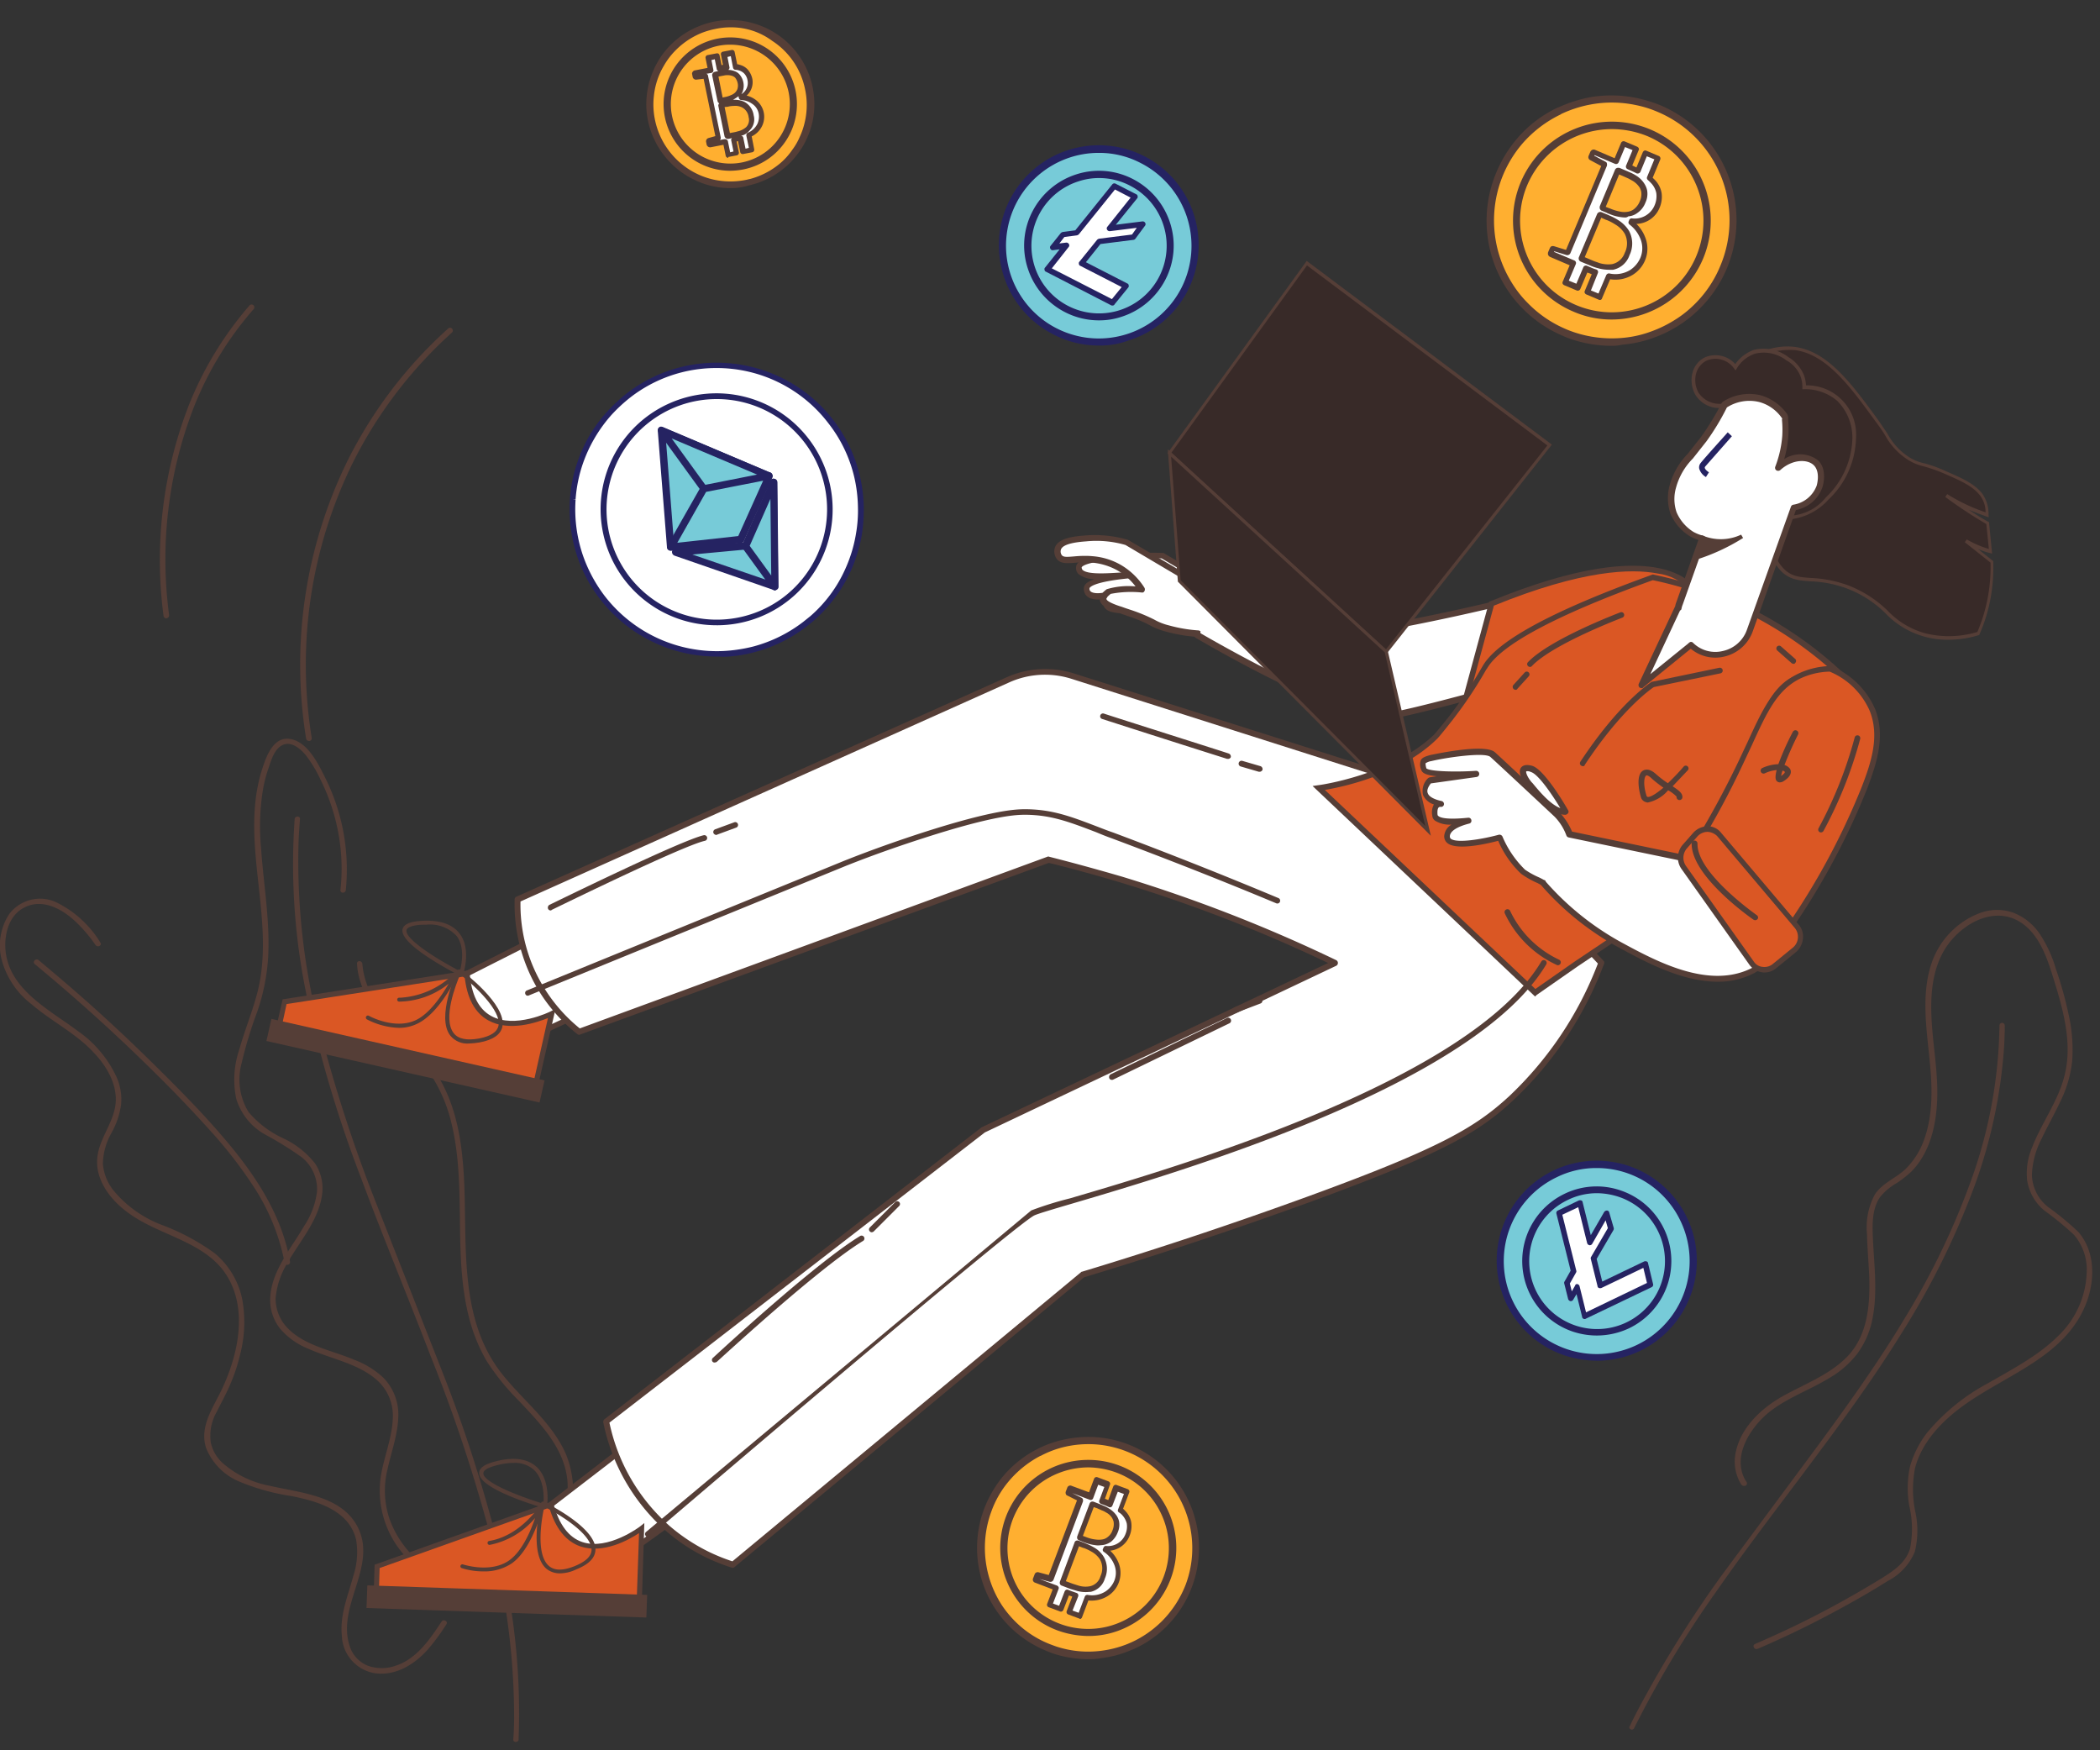 <svg xmlns="http://www.w3.org/2000/svg" width="252" height="210"><rect width="100%" height="100%" fill="#333333" stroke="none"/><style><![CDATA[.B{fill:#553e37}.C{fill:#fff}.D{fill:#252362}.E{fill:#77cbd8}.F{fill:#ffaf30}.G{fill:#da5724}.H{fill:#382a28}]]></style><path d="M99.728 50.564a17.33 17.33 0 0 1 3.623 10.1c.022 1.145-.057 2.29-.235 3.422a18.45 18.45 0 0 1-1.308 4.26 16.98 16.98 0 0 1-4.294 5.77c-.287.264-.589.511-.906.738a17.3 17.3 0 0 1-24.288-3.153 17.9 17.9 0 0 1-2.583-4.7c-.819-2.276-1.151-4.699-.973-7.112v-.034a17.65 17.65 0 0 1 .872-4.361 16.94 16.94 0 0 1 3.522-5.971c.698-.781 1.474-1.489 2.315-2.113 3.633-2.803 8.232-4.046 12.782-3.454s8.678 2.969 11.473 6.608z" class="C"/><path d="M86.008 78.777A17.72 17.72 0 0 1 72.019 71.9c-1.117-1.441-2-3.049-2.617-4.764a17.76 17.76 0 0 1-1.006-7.246v-.034a16.5 16.5 0 0 1 .906-4.428 16.85 16.85 0 0 1 3.589-6.072c.725-.786 1.51-1.515 2.348-2.18 7.728-5.937 18.804-4.496 24.757 3.22h0c1.531 1.982 2.618 4.27 3.187 6.709a18.46 18.46 0 0 1 .47 3.589 20.11 20.11 0 0 1-.235 3.489c-.263 1.504-.714 2.969-1.342 4.361a17.9 17.9 0 0 1-4.361 5.871c-.3.268-.6.5-.906.738a17.54 17.54 0 0 1-6.24 3.086c-1.237.339-2.509.531-3.791.57-.256-.027-.513-.038-.77-.032zm-.029-34.62a16.81 16.81 0 0 0-10.332 3.522c-.804.632-1.556 1.327-2.248 2.08a17.3 17.3 0 0 0-3.455 5.871c-.473 1.376-.766 2.808-.872 4.26h-.335l.335.034a17.03 17.03 0 0 0 .973 6.978c.603 1.651 1.452 3.201 2.516 4.6a17.01 17.01 0 0 0 14.19 6.609c1.222-.059 2.436-.239 3.623-.537 2.175-.578 4.215-1.581 6-2.952l.872-.7c1.796-1.56 3.228-3.495 4.193-5.669a16.82 16.82 0 0 0 1.275-4.193c.195-1.107.274-2.232.235-3.355-.027-1.164-.173-2.321-.436-3.455-.55-2.345-1.603-4.543-3.086-6.441h0a16.85 16.85 0 0 0-13.448-6.652z" class="D"/><circle cx="13.586" cy="13.586" r="13.586" transform="matrix(.129 -.992 .992 .129 70.795 72.853)" class="C"/><path d="M86.008 75.019c-6.523.009-12.176-4.514-13.599-10.879s1.768-12.865 7.674-15.633 12.942-1.062 16.925 4.104h0a13.9 13.9 0 0 1-11 22.409zm0-27.139c-6.151.005-11.488 4.247-12.88 10.239s1.529 12.152 7.048 14.868 12.182 1.27 16.079-3.489 4.002-11.576.252-16.452h0c-2.508-3.259-6.388-5.168-10.5-5.166z" class="D"/><path d="M92.28 57.072l-2.516 5.6v.034l-.906 1.979-8.387.939h0l-1.106-14.02z" class="E"/><path d="M80.472 66.062a.44.44 0 0 1-.436-.4l-1.107-14.025a.48.48 0 0 1 .168-.369c.114-.092.272-.106.4-.034l12.915 5.468c.108.041.194.127.235.235a.57.57 0 0 1 0 .335l-3.422 7.615a.4.4 0 0 1-.335.235l-8.353.939zm-.6-13.788l1.006 12.882 7.682-.872 3.153-7.011z" class="D"/><path d="M92.851 57.877l.134 12.513-11.909-4.126 8.387-.805h.067l3.321-7.582z" class="E"/><path d="M92.985 70.826a.2.2 0 0 1-.134-.034L80.94 66.666c-.191-.075-.312-.265-.3-.47a.4.4 0 0 1 .369-.369l8.185-.772 3.254-7.38c.029-.095.096-.174.185-.218s.192-.05.285-.017a.4.4 0 0 1 .335.4l.134 12.513c.001.132-.062.257-.168.335-.045.088-.136.141-.234.138zm-9.9-4.294l9.494 3.254-.1-9.93-2.55 5.8c-.069.132-.191.23-.335.268z" class="D"/><path d="M89.496 65.492l3.355-7.615.134 12.513-3.556-4.9z" class="E"/><path d="M92.984 70.826c-.132.001-.257-.062-.335-.168l-3.556-4.9a.41.41 0 0 1-.034-.436c.025-.069.072-.128.134-.168l3.288-7.447c.029-.095.096-.174.185-.218s.192-.05.285-.017a.4.4 0 0 1 .335.4l.134 12.513c.018.191-.112.364-.3.4a.2.2 0 0 1-.136.041zm-3.019-5.334l2.583 3.556-.1-9.192z" class="D"/><path d="M92.28 57.071l-3.422 7.615-9.493-13.083z" class="E"/><path d="M88.859 65.122c-.132.001-.257-.062-.335-.168L79.03 51.871c-.1-.152-.1-.348 0-.5.127-.138.321-.19.5-.134l12.915 5.468c.108.041.194.127.235.235a.57.57 0 0 1 0 .335l-3.422 7.615a.4.4 0 0 1-.335.235zm-8.252-12.513l8.152 11.238 2.952-6.542z" class="D"/><path d="M92.28 57.072l-2.516 5.6v.034l-.906 1.979-8.387.939h0l3.992-6.978z" class="E"/><path d="M80.472 66.062c-.152.012-.296-.066-.369-.2a.5.5 0 0 1 0-.436l3.992-7.011a.49.49 0 0 1 .3-.2l7.816-1.543c.156-.039.318.03.4.168a.42.42 0 0 1 .067.436l-3.422 7.615a.4.4 0 0 1-.335.235l-8.353.939zm4.26-7.045l-3.455 6.105 7.313-.805 2.986-6.642z" class="D"/><circle cx="11.573" cy="11.573" r="11.573" transform="matrix(.995 -.102 .102 .995 119.197 19.143)" class="E"/><path d="M131.853 41.456a11.66 11.66 0 0 1-5.468-1.342c-2.836-1.451-4.974-3.975-5.938-7.011a11.99 11.99 0 0 1 19.445-12.584 11.99 11.99 0 0 1 2.628 14.362h0c-1.451 2.836-3.975 4.974-7.011 5.938-1.167.444-2.408.66-3.656.637zm.034-23.113c-5.473-.016-10.146 3.95-11.021 9.353s2.306 10.641 7.505 12.354 10.871-.606 13.38-5.47h0a11.14 11.14 0 0 0-4.831-15c-1.551-.817-3.278-1.242-5.031-1.237z" class="D"/><circle cx="8.521" cy="8.521" r="8.521" transform="matrix(.631 -.776 .776 .631 119.896 30.703)" class="E"/><path d="M131.853 38.437a8.89 8.89 0 0 1-4.093-1.006 9 9 0 0 1-4.428-5.233c-.739-2.265-.534-4.732.57-6.843a9 9 0 0 1 5.233-4.428c2.265-.739 4.732-.534 6.843.57a9 9 0 0 1 4.428 5.233c.739 2.265.534 4.732-.57 6.843a9 9 0 0 1-5.233 4.428c-.886.297-1.816.444-2.75.436zm.034-17.075a7.85 7.85 0 0 0-2.482.4c-3.687 1.184-6.024 4.809-5.58 8.656s3.545 6.844 7.405 7.157 7.403-2.146 8.461-5.872-.665-7.679-4.114-9.441a8 8 0 0 0-3.69-.9z" class="D"/><path d="M129.807 31.627l2.08-2.617 4.126-.5 1.107-1.577-3.992.537 3.053-3.827-2.482-1.275-4.5 5.6-1.644.2-1.208 1.51 1.61-.2-2.281 2.851 7.816 3.992 1.644-1.979z" class="C"/><path d="M133.497 36.659a.3.3 0 0 1-.168-.034l-7.816-4.026c-.1-.035-.167-.129-.168-.235a.26.26 0 0 1 .067-.268l1.744-2.181-.772.1c-.138.032-.278-.039-.335-.168a.3.3 0 0 1 .034-.369l1.208-1.51a.54.54 0 0 1 .235-.134l1.51-.2 4.428-5.5a.32.32 0 0 1 .4-.1l2.482 1.275c.1.035.167.129.168.235a.26.26 0 0 1-.067.268l-2.549 3.153 3.187-.4a.34.34 0 0 1 .335.168c.073.117.059.268-.034.369l-1.141 1.543a.34.34 0 0 1-.235.134l-3.958.5-1.744 2.181 4.965 2.55c.1.035.167.129.168.235a.26.26 0 0 1-.067.268l-1.61 1.979c-.045.106-.152.173-.267.167zm-7.28-4.462l7.212 3.69 1.174-1.443-4.965-2.55c-.1-.035-.167-.129-.168-.235a.26.26 0 0 1 .067-.268l2.113-2.617a.54.54 0 0 1 .235-.134l3.958-.5.57-.805-3.22.4a.34.34 0 0 1-.335-.168.3.3 0 0 1 .033-.369l2.784-3.489-1.879-.973-4.327 5.367a.54.54 0 0 1-.235.134l-1.51.2-.6.772.805-.1a.34.34 0 0 1 .335.168.3.3 0 0 1-.033.369z" class="D"/><circle cx="11.573" cy="11.573" r="11.573" transform="matrix(.378 -.926 .926 .378 176.548 157.614)" class="E"/><path d="M191.631 163.256a12.62 12.62 0 0 1-3.992-.671 12 12 0 0 1 1.761-23.121 12 12 0 0 1 13.033 6.621h0c1.384 2.863 1.564 6.161.5 9.158-1.686 4.8-6.217 8.014-11.305 8.018zm-.034-23.113c-1.664-.01-3.308.369-4.8 1.107a11.15 11.15 0 0 0 1.106 20.579 11.15 11.15 0 0 0 13.755-15.346h0a11.1 11.1 0 0 0-10.06-6.34z" class="D"/><circle cx="8.521" cy="8.521" r="8.521" transform="matrix(.438 -.899 .899 .438 180.237 155.189)" class="E"/><path d="M191.632 160.236a9.15 9.15 0 0 1-2.986-.5c-3.412-1.2-5.766-4.336-5.964-7.947s1.798-6.987 5.058-8.553a8.82 8.82 0 0 1 6.843-.369c3.412 1.2 5.766 4.336 5.964 7.947s-1.798 6.987-5.058 8.553c-1.207.568-2.523.865-3.857.869zm0-17.075c-1.209-.001-2.403.274-3.489.805-3.508 1.675-5.344 5.596-4.384 9.363s4.449 6.33 8.332 6.121 7.075-3.133 7.624-6.982-1.698-7.549-5.366-8.837c-.874-.302-1.792-.461-2.717-.47z" class="D"/><path d="M192.069 154.233l-.805-3.254 2.08-3.589-.537-1.845-2.046 3.489-1.176-4.731-2.516 1.208 1.711 6.978-.805 1.443.47 1.845.805-1.375.906 3.522 7.917-3.791-.6-2.516z" class="C"/><path d="M190.156 158.258a.2.2 0 0 1-.134-.034c-.1-.035-.167-.129-.168-.235l-.671-2.717-.4.671a.34.34 0 0 1-.335.168c-.122-.03-.223-.117-.268-.235l-.47-1.879c-.025-.079-.013-.166.033-.235l.738-1.308-1.711-6.843c-.04-.147.031-.302.168-.369l2.516-1.208c.097-.033.203-.033.3 0s.167.129.168.235l.973 3.925 1.61-2.784c.078-.106.203-.169.335-.168.133.006.245.104.268.235l.537 1.845c.024.09.012.187-.034.268l-2.013 3.455.671 2.717 5.032-2.415c.097-.033.203-.033.3 0s.167.129.168.235l.6 2.482c.04.147-.031.302-.168.369l-7.917 3.791a.2.2 0 0 1-.128.034zm-.906-4.193h.034c.132.032.236.136.268.268l.772 3.12 7.313-3.522-.436-1.812-5.032 2.415c-.097.033-.203.033-.3 0s-.167-.129-.168-.235l-.805-3.254c-.025-.079-.012-.166.034-.235l2.013-3.455-.268-.939-1.61 2.818a.34.34 0 0 1-.335.168c-.122-.03-.223-.117-.268-.235l-1.073-4.327-1.912.906 1.677 6.709c.025.079.012.166-.034.235l-.738 1.308.235.939.4-.7c.021-.109.122-.184.233-.173z" class="D"/><path d="M206.843 32.096a14.64 14.64 0 0 1-3.522 5.032 15.17 15.17 0 0 1-2.382 1.778c-.832.494-1.708.91-2.617 1.241-1.176.434-2.406.705-3.656.805a14.81 14.81 0 0 1-6-.738l-.906-.335a14.75 14.75 0 0 1-4.764-3.22c-.741-.75-1.394-1.583-1.946-2.482-2.214-3.517-2.821-7.812-1.667-11.804s3.957-7.302 7.705-9.096h.034c2.921-1.403 6.226-1.792 9.393-1.107 4.227.943 7.821 3.708 9.814 7.553s2.183 8.375.518 12.374z" class="F"/><path d="M193.392 41.49c-1.654 0-3.298-.272-4.864-.805a10.98 10.98 0 0 1-.939-.369 15.02 15.02 0 0 1-6.911-5.871c-2.595-4.141-3.008-9.286-1.107-13.788a15.47 15.47 0 0 1 2.415-3.958c1.355-1.6 3.036-2.893 4.931-3.791h.034c1.172-.537 2.4-.941 3.661-1.205 1.986-.369 4.027-.335 6 .1a17.7 17.7 0 0 1 2.583.805c7.631 3.207 11.219 11.99 8.017 19.623h0c-1.235 2.918-3.36 5.372-6.072 7.011-.851.512-1.75.939-2.684 1.275a14.45 14.45 0 0 1-3.791.839 5.13 5.13 0 0 1-1.273.134zm-6.273-28.179l.2.4a14.27 14.27 0 0 0-4.663 3.556c-4.002 4.71-4.491 11.47-1.208 16.706.541.877 1.182 1.688 1.912 2.415 1.309 1.338 2.873 2.399 4.6 3.12.3.134.6.235.872.335 1.877.634 3.864.872 5.837.7a13.02 13.02 0 0 0 3.556-.805 14.44 14.44 0 0 0 2.516-1.208c.834-.494 1.61-1.079 2.315-1.744a13.82 13.82 0 0 0 3.388-4.9c1.452-3.456 1.468-7.347.046-10.816s-4.167-6.227-7.627-7.668c-.789-.338-1.609-.596-2.449-.772-1.865-.408-3.794-.431-5.669-.067a14.4 14.4 0 0 0-3.455 1.141z" class="B"/><circle cx="11.439" cy="11.439" r="11.439" transform="matrix(.926 -.379 .379 .926 178.511 20.202)" class="F"/><path d="M193.391 38.336c-1.569.003-3.122-.317-4.562-.939-4.424-1.859-7.292-6.199-7.267-10.998s2.937-9.109 7.38-10.922 9.54-.772 12.915 2.638 4.364 8.518 2.505 12.942h0a11.94 11.94 0 0 1-10.97 7.279zm.034-22.845c-4.433.009-8.433 2.662-10.165 6.743-2.337 5.602.304 12.038 5.903 14.382s12.039-.29 14.39-5.886-.275-12.039-5.868-14.397c-1.353-.553-2.8-.839-4.261-.843z" class="B"/><path d="M197.149 28.541c-.293-.732-.78-1.37-1.409-1.845l.067-.168a2.94 2.94 0 0 0 3.053-1.778 3.01 3.01 0 0 0 .235-1.61 2.67 2.67 0 0 0-.6-1.241 2.62 2.62 0 0 0-.537-.5l1.006-2.415-1.51-.637-.906 2.181c-.3-.168-.671-.3-1.04-.47l-.067-.034.906-2.147-1.51-.637-.906 2.147-2.65-1.107c-.067-.034-.1 0-.134.067l-.2.47c-.034.067 0 .1.067.134l1.476.805c.067.034.067.067.067.134l-4.361 10.433c-.034.067-.067.067-.134.067l-1.61-.5c-.067-.034-.1 0-.134.067l-.2.47c-.034.067 0 .1.067.134l2.65 1.107-.973 2.281 1.51.637.973-2.281.47.2.637.235-.973 2.315 1.51.637 1.073-2.516a3.71 3.71 0 0 0 2.751-.47 3.3 3.3 0 0 0 1.342-1.61c.335-.819.333-1.737-.006-2.555zm-1.543-7.414l.57.3a2.68 2.68 0 0 1 .906.939 2.9 2.9 0 0 1 .235.57c.127.937-.257 1.871-1.006 2.449a2.3 2.3 0 0 1-.939.369 3.01 3.01 0 0 1-.939-.034 6.34 6.34 0 0 1-1.174-.335c-.106-.031-.207-.076-.3-.134l-.57-.235c-.067-.034-.067-.067-.067-.134l1.812-4.327c.034-.067.067-.067.134-.067l.7.3.168.067zm-2.08 10.869a3.91 3.91 0 0 1-1.711-.134c-.288-.075-.569-.176-.839-.3l-.3-.134-.839-.369c-.067-.034-.067-.067-.034-.134l2.181-5.166c.034-.067.067-.067.134-.067l.805.335c.033 0 .033 0 .067.034a6.41 6.41 0 0 1 1.073.57 3.65 3.65 0 0 1 1.241 1.241 2.7 2.7 0 0 1 0 2.583c-.28.791-.956 1.376-1.778 1.541z" class="C"/><path d="M191.983 35.989a.2.2 0 0 1-.134-.034l-1.51-.637a.4.4 0 0 1-.168-.168c-.034-.075-.034-.16 0-.235l.839-2.013c-.1-.034-.235-.1-.336-.134l-.2-.067-.839 1.979c-.075.166-.269.24-.436.168l-1.51-.637a.4.4 0 0 1-.168-.168c-.034-.075-.034-.16 0-.235l.839-1.979-2.348-1.006c-.102-.05-.185-.133-.235-.235-.035-.109-.035-.226 0-.335l.2-.47c.039-.098.109-.181.2-.235a.57.57 0 0 1 .335 0l1.409.436 4.227-10.064-1.308-.7a.4.4 0 0 1-.2-.537l.2-.47c.05-.102.133-.185.235-.235s.229-.051.335 0l2.348 1.006.772-1.845c.075-.166.269-.24.436-.168l1.51.637a.4.4 0 0 1 .168.168c.034.075.034.16 0 .235l-.772 1.845c.168.067.335.168.5.235l.772-1.845a.4.4 0 0 1 .168-.168c.075-.034.16-.034.235 0l1.51.637c.166.075.24.269.168.436l-.906 2.181c.141.125.275.259.4.4a3.02 3.02 0 0 1 .671 1.409c.086.603.005 1.218-.235 1.778a3.1 3.1 0 0 1-2.784 1.946c.455.445.81.983 1.04 1.577a3.64 3.64 0 0 1 0 2.784 3.74 3.74 0 0 1-1.476 1.744 4 4 0 0 1-2.717.537l-.973 2.281c-.026.122-.137.207-.262.201zm-1.073-1.141l.906.369.939-2.214a.37.37 0 0 1 .335-.2 3.41 3.41 0 0 0 2.516-.4c.551-.358.983-.872 1.241-1.476.302-.73.302-1.551 0-2.281h0a4.05 4.05 0 0 0-1.308-1.711c-.112-.087-.153-.237-.1-.369l.067-.168c.05-.122.169-.201.3-.2a2.58 2.58 0 0 0 2.752-1.579 2.75 2.75 0 0 0 .2-1.442 2.42 2.42 0 0 0-.537-1.107c-.148-.165-.305-.322-.47-.47-.112-.087-.153-.237-.1-.369l.872-2.113-.906-.369-.772 1.879c-.042.08-.114.14-.2.168a.37.37 0 0 1-.268 0c-.3-.168-.637-.3-1.006-.47l-.067-.034c-.166-.075-.24-.269-.168-.436l.772-1.845-.906-.369-.772 1.845c-.075.166-.269.24-.436.168l-2.449-1.04-.034.067 1.308.7q.2.1.2.2a.57.57 0 0 1 0 .335l-4.361 10.433a.41.41 0 0 1-.537.235l-1.409-.436-.034.067 2.449 1.04c.166.075.24.269.168.436l-.839 1.979.906.369.839-1.979c.075-.166.269-.24.436-.168l.47.2c.207.093.419.172.637.235.086.028.158.088.2.168.034.086.034.182 0 .268zm2.113-2.482c-.443-.006-.883-.073-1.308-.2a5.42 5.42 0 0 1-.872-.3l-1.141-.47a.42.42 0 0 1-.235-.537l2.181-5.166a.42.42 0 0 1 .537-.235l.805.335c.034 0 .034.034.067.034.386.156.756.347 1.107.57.55.331 1.011.792 1.342 1.342.466.902.479 1.972.034 2.885a2.65 2.65 0 0 1-1.979 1.744h-.534zm.5-.369zm-3.355-1.141l.939.4c.3.134.57.2.805.3.499.154 1.025.2 1.543.134h0a2.07 2.07 0 0 0 1.51-1.342c.371-.727.371-1.588 0-2.315-.284-.457-.676-.837-1.141-1.107-.328-.212-.677-.392-1.04-.537h-.033l-.6-.268zm4.8-4.764a4.11 4.11 0 0 1-.637-.067c-.428-.07-.845-.194-1.241-.369-.106-.031-.207-.076-.3-.134l-.57-.235c-.108-.041-.194-.127-.235-.235a.57.57 0 0 1 0-.335l1.811-4.327c.041-.108.127-.194.235-.235a.57.57 0 0 1 .335 0l.872.369.537.235a4.87 4.87 0 0 1 .6.335c.416.259.761.616 1.006 1.04a2.34 2.34 0 0 1 .268.671c.096.512.026 1.041-.2 1.51-.189.504-.529.937-.973 1.241a2 2 0 0 1-1.073.4.6.6 0 0 1-.434.137zm-2.281-1.275l.336.134a2.3 2.3 0 0 1 .268.1 5.8 5.8 0 0 0 1.107.335 2.41 2.41 0 0 0 .839.034 1.68 1.68 0 0 0 .805-.3c.33-.251.586-.587.738-.973.165-.356.224-.752.168-1.141a1.94 1.94 0 0 0-.168-.47 2.63 2.63 0 0 0-.805-.805l-.537-.3h0l-.671-.3-.47-.2zm1.443-3.992z" class="B"/><path d="M97.081 10.559a9.73 9.73 0 0 1-.034 4.059c-.146.647-.36 1.276-.637 1.879-.259.584-.585 1.136-.973 1.644-.49.675-1.065 1.284-1.711 1.812-1.04.862-2.253 1.491-3.556 1.845-.208.064-.421.109-.637.134a9.02 9.02 0 0 1-3.791 0 8.03 8.03 0 0 1-1.979-.637c-2.879-1.249-4.96-3.833-5.569-6.911-.194-.983-.24-1.99-.134-2.986a9.37 9.37 0 0 1 1.241-3.791h0c.416-.712.924-1.366 1.51-1.946.911-.926 2.008-1.646 3.22-2.113.546-.206 1.107-.374 1.677-.5 2.505-.519 5.113-.018 7.247 1.392s3.619 3.612 4.126 6.119z" class="F"/><path d="M87.621 22.569a9.58 9.58 0 0 1-1.946-.2 9.4 9.4 0 0 1-2.08-.671c-2.991-1.327-5.163-4.01-5.837-7.212a9.76 9.76 0 0 1-.134-3.12 10.22 10.22 0 0 1 1.308-3.958 9.5 9.5 0 0 1 1.577-2.046c.958-.956 2.099-1.709 3.355-2.214a10.49 10.49 0 0 1 1.744-.537 10.09 10.09 0 0 1 11.875 12.077c-.158.669-.383 1.321-.671 1.946a8.8 8.8 0 0 1-1.006 1.711 9.45 9.45 0 0 1-1.778 1.879c-1.09.897-2.36 1.549-3.724 1.912-.2.067-.436.1-.637.168a7.15 7.15 0 0 1-2.046.265zm.034-19.289c-.62 0-1.239.067-1.845.2-.549.11-1.088.267-1.61.47a9.36 9.36 0 0 0-3.086 2.046 8.75 8.75 0 0 0-1.442 1.879 8.9 8.9 0 0 0-1.208 3.657c-.106.951-.061 1.914.134 2.851a9.27 9.27 0 0 0 5.334 6.609c.613.27 1.254.471 1.912.6a9.4 9.4 0 0 0 3.623 0c.2-.034.4-.1.6-.134a9.32 9.32 0 0 0 3.395-1.736 7.97 7.97 0 0 0 1.61-1.744 7.39 7.39 0 0 0 .906-1.577 8.55 8.55 0 0 0 .6-1.778c.296-1.279.308-2.607.034-3.891h0a9.05 9.05 0 0 0-3.958-5.837c-1.446-1.07-3.202-1.637-5-1.615z" class="B"/><circle cx="7.548" cy="7.548" r="7.548" transform="matrix(.551 -.834 .834 .551 77.181 14.594)" class="F"/><path d="M87.621 20.489A8 8 0 0 1 86.568 4.56a8 8 0 0 1 8.903 6.335h0c.88 4.326-1.913 8.546-6.238 9.427-.531.105-1.071.161-1.612.167zm.034-15.129a7.22 7.22 0 0 0-1.442.134 7.14 7.14 0 0 0-5.568 8.42 7.14 7.14 0 0 0 8.42 5.569 7.14 7.14 0 0 0 5.569-8.419h0c-.686-3.311-3.597-5.69-6.978-5.703z" class="B"/><path d="M90.439 12.237c-.427-.29-.927-.453-1.443-.47l-.034-.1a1.97 1.97 0 0 0 1.006-2.113 1.72 1.72 0 0 0-1.275-1.442 1.98 1.98 0 0 0-.47-.067l-.335-1.677-1.04.2.3 1.543a6.94 6.94 0 0 0-.738.134h-.034l-.3-1.51-1.04.2.3 1.51-1.879.369c-.034 0-.067.034-.034.067l.067.335c0 .034.034.067.067.034l1.107-.1c.034 0 .067 0 .067.034l1.51 7.347c0 .034 0 .067-.034.067l-1.073.335c-.034 0-.067.034-.034.067l.067.335c0 .034.034.067.067.034L87.113 17l.335 1.61 1.04-.2-.336-1.61.336-.067.436-.1.335 1.61 1.04-.2-.364-1.777a2.63 2.63 0 0 0 1.342-1.275c.193-.432.24-.914.134-1.375-.133-.568-.481-1.063-.972-1.379zM86.85 8.748a1.91 1.91 0 0 1 .436-.034 2.2 2.2 0 0 1 .839.168c.124.059.238.138.335.235a1.53 1.53 0 0 1 .4.805 1.64 1.64 0 0 1-.034.906 1.19 1.19 0 0 1-.369.537 1.64 1.64 0 0 1-.537.335 3.43 3.43 0 0 1-.772.268c-.067 0-.134.034-.2.034l-.4.067c-.034 0-.067 0-.067-.034l-.637-3.053c0-.034 0-.067.034-.067l.5-.1.1-.034zm2.919 6.709a2.98 2.98 0 0 1-.973.57c-.168.067-.369.1-.57.168l-.2.034-.6.134c-.034 0-.067 0-.067-.067l-.738-3.623c0-.034 0-.067.034-.067l.57-.1h.034a3.76 3.76 0 0 1 .805-.1 2.89 2.89 0 0 1 1.141.2 1.81 1.81 0 0 1 .973 1.409 1.57 1.57 0 0 1-.41 1.442z" class="C"/><path d="M87.385 18.946c-.062-.001-.122-.025-.168-.067-.073-.043-.122-.116-.134-.2l-.268-1.308-1.543.3c-.209.027-.406-.1-.47-.3l-.067-.335a.41.41 0 0 1 .268-.47l.839-.235-1.409-6.877-.872.1a.36.36 0 0 1-.268-.067c-.084-.054-.144-.138-.168-.235l-.067-.335c-.026-.105-.002-.216.067-.3.054-.084.138-.144.235-.168l1.543-.3-.235-1.174c-.018-.085.001-.174.052-.244s.129-.116.216-.125l1.04-.2c.08-.023.167-.01.237.035s.118.118.132.2l.24 1.169c.067 0 .1-.034.168-.034l-.235-1.208c-.023-.08-.01-.167.035-.237s.118-.118.2-.132l1.04-.2c.085-.018.174.001.244.052s.116.129.125.216l.3 1.442a.98.98 0 0 1 .3.067c.357.089.682.275.939.537.281.315.477.696.57 1.107.157.753-.098 1.533-.671 2.046a3.2 3.2 0 0 1 .973.436c1.033.688 1.416 2.022.906 3.153-.258.572-.709 1.036-1.275 1.308l.3 1.543c.018.085-.001.174-.052.244s-.129.116-.216.125l-1.04.2a.3.3 0 0 1-.235-.034c-.073-.043-.122-.116-.134-.2l-.268-1.308c-.034 0-.1.034-.134.034h-.034l.268 1.308c.018.085-.001.174-.052.244s-.129.116-.216.125l-1.04.2c.069.102.069.102.034.102zm-.335-2.248c.062.001.122.025.168.067.073.043.122.116.134.2l.268 1.308.4-.1-.268-1.308a.27.27 0 0 1 .1-.3l-.436.1c-.209.027-.406-.1-.47-.3l-.738-3.623c-.026-.105-.002-.216.067-.3l.034-.034c-.009 0-.018-.003-.024-.01s-.01-.015-.01-.024c-.084-.054-.144-.138-.168-.235l-.637-3.053c-.026-.105-.002-.216.067-.3.054-.084.138-.144.235-.168l.436-.1c-.034 0-.034-.034-.067-.034-.073-.043-.122-.116-.134-.2l-.235-1.174-.4.1.235 1.174c.018.085-.001.174-.052.244s-.129.116-.216.125l-.57.1c.116.039.196.146.2.268l1.516 7.343c.026.105.002.216-.067.3l-.034.034.537-.1zm1.879-.4c.034 0 .1.034.134.034.073.043.122.116.134.2l.268 1.308.4-.1-.3-1.442c-.033-.147.036-.297.168-.369a2.24 2.24 0 0 0 1.174-1.107 2.12 2.12 0 0 0 .134-1.208 1.8 1.8 0 0 0-.805-1.174h0c-.375-.263-.817-.414-1.275-.436-.151-.007-.276-.119-.3-.268l-.034-.1v-.1h0a4.71 4.71 0 0 1-.6.4c-.034 0-.034.034-.067.034h.067c.437-.019.873.061 1.275.235a2.18 2.18 0 0 1 1.141 1.644c.175.634-.004 1.313-.47 1.778h0c-.263.334-.631.57-1.044.669zm-3.556.671zm1.577-4.126l.637 3.12.537-.1c.2-.034.369-.1.537-.134a2.37 2.37 0 0 0 .872-.47 1.23 1.23 0 0 0 .3-1.208 1.5 1.5 0 0 0-.805-1.174 1.81 1.81 0 0 0-.973-.168 2.99 2.99 0 0 0-.738.1h-.032zm2.818 2.617zm-3.083-2.55zm.1-.939zm-.335-.2zm-.235-2.583l.5 2.516.134-.034c.067 0 .134-.034.2-.034.241-.053.476-.132.7-.235a1.38 1.38 0 0 0 .436-.268c.129-.123.232-.271.3-.436a1.35 1.35 0 0 0 .034-.738 1.61 1.61 0 0 0-.3-.637 1.02 1.02 0 0 0-.235-.168c-.22-.098-.459-.144-.7-.134a1.5 1.5 0 0 0-.369.034h0zm1.107-.805a2.25 2.25 0 0 1 .939.2c.165.068.313.171.436.3a2.07 2.07 0 0 1 .5.973c.081.368.057.751-.067 1.107a1.57 1.57 0 0 1-.168.335c.581-.342.879-1.017.738-1.677a1.53 1.53 0 0 0-.4-.805c-.177-.175-.397-.303-.637-.369a1.25 1.25 0 0 0-.4-.067c-.151-.007-.276-.119-.3-.268l-.268-1.375-.4.1.235 1.208a.28.28 0 0 1-.067.268.18.18 0 0 1-.134.1h0c-.044-.034-.01-.034-.01-.034zm-1.375.872zm-2.449-.1zm3.355-.4z" class="B"/><path d="M142.659 190.282c-.637 1.719-1.645 3.277-2.952 4.562a13.96 13.96 0 0 1-2.046 1.677c-.706.47-1.459.863-2.248 1.174a13.4 13.4 0 0 1-3.22.839c-1.791.243-3.613.083-5.334-.47a7.56 7.56 0 0 1-.805-.268c-1.592-.607-3.051-1.519-4.294-2.684-.666-.648-1.272-1.356-1.811-2.113a12.86 12.86 0 0 1-1.409-11.808 12.44 12.44 0 0 1 1.946-3.455c1.123-1.414 2.528-2.58 4.126-3.422h.034a12.39 12.39 0 0 1 3.12-1.141c1.697-.386 3.455-.42 5.166-.1a11.31 11.31 0 0 1 2.248.637 12.84 12.84 0 0 1 7.479 16.572z" class="F"/><path d="M130.582 199.071a13.77 13.77 0 0 1-3.858-.57 8.4 8.4 0 0 1-.839-.3 13.7 13.7 0 0 1-4.462-2.784c-.706-.666-1.336-1.409-1.879-2.214-2.43-3.584-2.968-8.124-1.443-12.177a13.93 13.93 0 0 1 2.013-3.589c1.153-1.463 2.606-2.664 4.26-3.522 1.016-.534 2.1-.929 3.221-1.174 1.752-.396 3.565-.442 5.334-.134.789.145 1.563.358 2.315.637a13.33 13.33 0 0 1 4.73 21.906 13.09 13.09 0 0 1-2.113 1.711c-.736.488-1.523.893-2.348 1.208-1.063.439-2.18.732-3.321.872-.531.096-1.07.14-1.61.13zm.033-25.8c-.925-.002-1.848.099-2.751.3-1.041.233-2.045.605-2.986 1.107h-.034a12.56 12.56 0 0 0-3.992 3.288 11.8 11.8 0 0 0-1.879 3.355 12.63 12.63 0 0 0 1.342 11.406c.508.741 1.092 1.427 1.744 2.046 1.198 1.133 2.613 2.012 4.16 2.583.268.1.537.2.772.268a12.23 12.23 0 0 0 5.166.436 12.56 12.56 0 0 0 3.12-.805c.764-.306 1.494-.688 2.181-1.141.711-.47 1.374-1.01 1.979-1.61 1.244-1.252 2.215-2.748 2.851-4.395h0a12.48 12.48 0 0 0-11.674-16.84z" class="B"/><circle cx="10.097" cy="10.097" r="10.097" transform="matrix(.911 -.412 .412 .911 117.248 180.722)" class="F"/><path d="M130.616 196.287c-1.271-.008-2.53-.235-3.724-.671-4.723-1.767-7.538-6.625-6.724-11.601s5.033-8.682 10.073-8.85 9.495 3.25 10.639 8.161-1.342 9.945-5.937 12.022c-1.357.624-2.834.944-4.327.939zm-.034-20.229c-1.377.008-2.737.305-3.992.872-3.994 1.805-6.277 6.068-5.567 10.393s4.237 7.634 8.598 8.068 8.47-2.116 10.018-6.217h0a9.68 9.68 0 0 0-5.636-12.479c-1.094-.411-2.251-.627-3.42-.637z" class="B"/><path d="M133.97 187.464a3.69 3.69 0 0 0-1.308-1.577l.067-.134a2.6 2.6 0 0 0 2.65-1.677 2.32 2.32 0 0 0 .134-1.409c-.088-.403-.285-.775-.57-1.073a5.97 5.97 0 0 0-.47-.436l.805-2.147-1.342-.5-.738 1.946c-.268-.134-.6-.268-.939-.4l-.067-.034.738-1.912-1.342-.5-.738 1.912-2.382-.906c-.067-.034-.1 0-.1.067l-.168.436c-.034.067 0 .1.034.1l1.342.671c.067.034.067.067.067.1l-3.522 9.359c-.033.067-.067.067-.1.034l-1.443-.4c-.067-.034-.1 0-.1.067l-.168.436c-.034.067 0 .1.034.1l2.382.906-.772 2.046 1.342.5.772-2.046.436.168.57.2-.772 2.08 1.342.5.839-2.248a3.34 3.34 0 0 0 2.415-.5 3.1 3.1 0 0 0 1.138-1.482 2.76 2.76 0 0 0-.066-2.247zm-1.61-6.508a2.4 2.4 0 0 1 .5.268c.348.186.638.465.839.805a1.58 1.58 0 0 1 .2.5c.081.393.047.801-.1 1.174a2.27 2.27 0 0 1-.7 1.006c-.244.185-.534.301-.839.336a3.5 3.5 0 0 1-.839 0 4.76 4.76 0 0 1-1.04-.268l-.268-.1-.5-.2c-.067-.034-.067-.067-.034-.1l1.476-3.891c.034-.067.067-.067.1-.034l.637.235.134.067zm-1.476 9.695c-.502.093-1.018.07-1.51-.067l-.772-.235-.268-.1-.772-.3c-.067-.033-.067-.067-.034-.1l1.744-4.663c.034-.067.067-.067.1-.034l.7.268c.009 0 .018.003.024.01s.01.015.01.024c.34.123.666.28.973.47a3.47 3.47 0 0 1 1.141 1.04c.406.698.444 1.55.1 2.281a2.03 2.03 0 0 1-1.436 1.405z" class="C"/><g class="B"><path d="M129.643 194.24c-.037.004-.073-.008-.1-.034l-1.342-.5a.31.31 0 0 1-.184-.158c-.037-.076-.043-.163-.016-.242l.671-1.744-.268-.1-.134-.034-.671 1.744a.4.4 0 0 1-.168.168c-.075.034-.16.034-.235 0l-1.342-.5a.31.31 0 0 1-.184-.158c-.037-.076-.043-.163-.016-.242l.671-1.744-2.113-.805c-.108-.033-.196-.111-.241-.214s-.043-.221.006-.323l.168-.436a.39.39 0 0 1 .5-.268l1.206.324 3.388-8.957-1.141-.57a.3.3 0 0 1-.2-.2c-.033-.097-.033-.203 0-.3l.168-.436c.032-.108.111-.197.214-.242s.222-.043.323.007l2.08.771.6-1.61a.31.31 0 0 1 .158-.184c.076-.037.163-.043.242-.016l1.342.5a.4.4 0 0 1 .168.168c.034.075.034.16 0 .235l-.6 1.677c.134.067.268.1.4.168l.6-1.644a.4.4 0 0 1 .168-.168c.075-.034.16-.034.235 0l1.342.5a.4.4 0 0 1 .168.168c.034.075.034.16 0 .235l-.738 1.946c.12.103.232.215.335.335a2.6 2.6 0 0 1 .637 1.241 3.03 3.03 0 0 1-.168 1.61 2.83 2.83 0 0 1-2.348 1.845 4.07 4.07 0 0 1 .939 1.308c.675 1.467.176 3.207-1.174 4.093-.705.457-1.546.659-2.382.57l-.772 2.046a.4.4 0 0 1-.168.168zm-.939-1.006l.738.268.738-1.946a.32.32 0 0 1 .335-.2 3 3 0 0 0 2.18-.436 2.84 2.84 0 0 0 1.04-1.308 2.54 2.54 0 0 0-.067-1.979h0a3.3 3.3 0 0 0-1.208-1.443c-.126-.077-.17-.239-.1-.369l.067-.134c.042-.128.166-.21.3-.2a2.24 2.24 0 0 0 2.348-1.476 2.3 2.3 0 0 0 .134-1.241 2.36 2.36 0 0 0-.5-.939 1.61 1.61 0 0 0-.436-.369c-.126-.077-.17-.239-.1-.369l.7-1.845-.738-.268-.637 1.644c-.028.086-.088.158-.168.2-.086.034-.182.034-.268 0a5.7 5.7 0 0 0-.906-.369l-.067-.034a.4.4 0 0 1-.168-.168c-.034-.075-.034-.16 0-.235l.6-1.61-.738-.268-.6 1.61a.31.31 0 0 1-.158.184c-.076.037-.163.043-.242.016l-2.113-.805 1.073.537a.3.3 0 0 1 .2.2c.033.097.033.203 0 .3l-3.522 9.359a.4.4 0 0 1-.5.235l-1.208-.335 2.147.805a.4.4 0 0 1 .168.168c.034.075.034.16 0 .235l-.671 1.744.738.268.671-1.744a.4.4 0 0 1 .168-.168c.075-.034.16-.034.235 0l.436.168.57.2c.086.027.158.088.2.168.034.086.034.182 0 .268zm-.2-14.056zm1.812 11.842a3.85 3.85 0 0 1-1.04-.134l-.805-.235-1.04-.4c-.105-.027-.191-.101-.235-.2-.033-.097-.033-.203 0-.3l1.744-4.663c.027-.105.101-.191.2-.235.097-.033.203-.033.3 0l.7.268c.034 0 .034 0 .067.034a7 7 0 0 1 1.006.47 3.24 3.24 0 0 1 1.241 1.174 2.88 2.88 0 0 1 .134 2.583 2.3 2.3 0 0 1-1.711 1.61h0c-.126-.006-.326.028-.563.028zm.57-.369zm-2.986-.939l.805.3.738.235a2.8 2.8 0 0 0 1.375.067c.606-.141 1.084-.606 1.241-1.208.303-.643.278-1.392-.067-2.013a2.87 2.87 0 0 0-1.04-.939 4.94 4.94 0 0 0-.939-.436h-.033l-.5-.2zm1.375-4.26zm.3-.168zm2.281.134a2.22 2.22 0 0 1-.47-.033 5.26 5.26 0 0 1-1.107-.268l-.268-.1-.5-.2c-.105-.027-.191-.101-.235-.2-.033-.097-.033-.203 0-.3l1.475-3.898c.027-.105.101-.191.2-.235.097-.033.203-.033.3 0l.772.3.47.2a3.07 3.07 0 0 1 .57.3c.373.218.694.516.939.872a2.38 2.38 0 0 1 .268.6c.103.461.056.943-.134 1.375-.163.445-.441.838-.805 1.141a2.3 2.3 0 0 1-.973.4l-.501.046zm-1.912-1.141l.268.1.268.1a4.3 4.3 0 0 0 1.006.235 2.7 2.7 0 0 0 .738 0 1.33 1.33 0 0 0 .7-.3 1.7 1.7 0 0 0 .6-.872 1.79 1.79 0 0 0 .1-1.006 2.05 2.05 0 0 0-.168-.4 1.8 1.8 0 0 0-.738-.671c-.146-.098-.304-.177-.47-.235h0l-.6-.268-.4-.134zm1.073-3.489zM37.07 88.902a.36.36 0 0 1-.335-.268 55.52 55.52 0 0 1 5.032-33.479 53.34 53.34 0 0 1 12.045-15.767c.14-.101.333-.08.447.05s.109.325-.011.45A52.8 52.8 0 0 0 42.37 55.457a54.89 54.89 0 0 0-4.965 33.077c.016.085-.004.172-.055.242s-.128.116-.213.127zM19.961 74.198c-.169-.008-.308-.133-.335-.3a51.24 51.24 0 0 1 3.053-25.327c1.738-4.362 4.199-8.399 7.28-11.942.124-.12.32-.124.45-.011s.152.307.05.447c-3.046 3.475-5.475 7.446-7.179 11.741a50.5 50.5 0 0 0-2.986 24.992c.01.089-.016.178-.073.248a.33.33 0 0 1-.227.121c-.001.017-.016.031-.033.031zm42.268 134.5a81.41 81.41 0 0 0-2.113-21.872c-1.763-7.273-4.005-14.422-6.709-21.4l-8.319-21.2a175.62 175.62 0 0 1-6.877-21.335 80.39 80.39 0 0 1-2.382-21.906c.034-.906.1-1.812.168-2.717.034-.4-.6-.4-.637 0-.516 7.318.015 14.671 1.577 21.839a147.85 147.85 0 0 0 6.441 21.369c2.65 7.112 5.569 14.123 8.286 21.2a185.49 185.49 0 0 1 7.112 21.369 85.12 85.12 0 0 1 2.919 21.939q0 1.359-.1 2.717c-.034.4.637.4.637 0z"/><path d="M41.498 106.784c.464-4.64-.396-9.316-2.482-13.486-.839-1.677-2.08-4.26-4.16-4.629-2.113-.369-2.952 2.214-3.455 3.791-2.717 8.823 1.845 18.081-.6 26.938-.6 2.214-1.476 4.327-2.08 6.508a11.19 11.19 0 0 0-.369 5.938 7.39 7.39 0 0 0 3.316 4.196c1.542.825 3.032 1.744 4.462 2.751 1.287.985 2.003 2.542 1.912 4.16-.185 1.501-.725 2.937-1.574 4.189-1.51 2.617-3.791 5.233-4.026 8.353a5.52 5.52 0 0 0 1.174 3.925 8.67 8.67 0 0 0 3.321 2.382c2.684 1.208 5.871 1.744 8.152 3.657 1.402 1.171 2.162 2.941 2.046 4.764-.1 2.382-1.073 4.6-1.443 6.944-.554 3.833.828 7.691 3.69 10.3a11.42 11.42 0 0 0 10.3 3.153 11.9 11.9 0 0 0 7.682-6.273c1.663-3.05 1.86-6.688.537-9.9-1.711-3.891-5.267-6.508-7.816-9.8-5.166-6.743-3.958-15.733-4.428-23.65-.235-3.925-.839-7.917-2.818-11.406-1.946-3.422-5.2-5.8-7.447-8.99a9.54 9.54 0 0 1-1.912-4.965c-.034-.4-.671-.436-.637 0 .2 3.757 2.885 6.575 5.334 9.158a30.35 30.35 0 0 1 3.657 4.361 18.5 18.5 0 0 1 2.281 5.367c1.946 7.682.2 15.8 2.147 23.482a20.56 20.56 0 0 0 2.08 5.2 27.8 27.8 0 0 0 3.858 4.8c2.617 2.784 5.569 5.736 5.9 9.762a12 12 0 0 1-3.556 9.292 9.96 9.96 0 0 1-9.8 2.717c-3.696-1.089-6.657-3.864-7.984-7.481a10.64 10.64 0 0 1-.268-5.971c.47-2.147 1.275-4.26 1.308-6.508a6.31 6.31 0 0 0-1.811-4.529 10.64 10.64 0 0 0-3.589-2.18c-2.549-1.073-5.669-1.61-7.716-3.589-1.031-.964-1.614-2.313-1.61-3.724.124-1.46.583-2.872 1.342-4.126 1.443-2.583 3.69-5.065 4.193-8.085a5.42 5.42 0 0 0-.805-3.992 10.53 10.53 0 0 0-3.757-2.986c-1.628-.736-3.072-1.824-4.227-3.187a7.47 7.47 0 0 1-.839-5.8c.493-2.107 1.121-4.179 1.879-6.206a24.45 24.45 0 0 0 1.308-6.407c.268-4.428-.537-8.823-.839-13.217a27.76 27.76 0 0 1 .168-6.676c.158-1.051.417-2.084.772-3.086.3-.906.7-2.181 1.61-2.617 1.073-.537 2.181.436 2.818 1.208a15.02 15.02 0 0 1 1.744 2.885 24.06 24.06 0 0 1 2.181 6.575 23.38 23.38 0 0 1 .235 6.676c-.067.47.6.47.637.034z"/><path d="M34.789 151.323c-1.006-5.8-4.462-10.8-8.252-15.163-2.046-2.382-4.227-4.629-6.441-6.843-2.315-2.315-4.663-4.6-7.078-6.81-2.717-2.516-5.535-4.931-8.387-7.313-.335-.268-.772.2-.47.47 5.032 4.16 9.9 8.554 14.526 13.15q3.371 3.321 6.542 6.843a52.72 52.72 0 0 1 5.334 6.911c1.752 2.72 2.97 5.748 3.589 8.923a.33.33 0 1 0 .637-.168zm-22.745-38.234c-1.295-2.128-3.184-3.832-5.435-4.9a4.64 4.64 0 0 0-5.5 1.476 6.88 6.88 0 0 0-.939 5.367 9.95 9.95 0 0 0 3.589 5.435c1.946 1.677 4.227 2.919 6.206 4.6 1.912 1.644 3.757 3.891 3.925 6.508.168 2.717-1.946 4.73-2.214 7.313-.235 2.348 1.174 4.5 2.885 5.971 1.912 1.677 4.26 2.583 6.542 3.623s4.6 2.248 6 4.395c2.717 4.126 1.476 9.695-.5 13.855-1.04 2.181-2.684 4.428-1.879 6.978.744 1.868 2.225 3.349 4.093 4.093a26.44 26.44 0 0 0 6.24 1.711c2.08.436 4.361 1.006 6 2.449a5.23 5.23 0 0 1 1.677 2.784 9.01 9.01 0 0 1-.335 4.327c-.637 2.382-1.644 4.7-1.375 7.212.092 2.227 1.728 4.087 3.925 4.462 2.482.369 4.73-1.006 6.34-2.784.838-.969 1.6-2.001 2.281-3.086.235-.335-.335-.671-.57-.335-1.375 2.08-2.952 4.428-5.4 5.267a5 5 0 0 1-3.489.034 3.73 3.73 0 0 1-2.147-2.348c-1.61-4.831 3.388-9.594.939-14.324-1.979-3.791-6.978-4.059-10.634-4.931a11.75 11.75 0 0 1-5.6-2.751c-.695-.645-1.175-1.488-1.375-2.415a5.77 5.77 0 0 1 .738-3.724c.537-1.107 1.141-2.147 1.61-3.288a20.48 20.48 0 0 0 1.141-3.422 15.48 15.48 0 0 0 .3-6.676 9.7 9.7 0 0 0-3.321-5.6 26.74 26.74 0 0 0-6.407-3.422 13.93 13.93 0 0 1-5.8-4.193 5.88 5.88 0 0 1-1.208-3.12 7.77 7.77 0 0 1 1.006-3.657 9.65 9.65 0 0 0 1.174-3.422 6.55 6.55 0 0 0-.57-3.388c-1.034-2.199-2.631-4.085-4.629-5.468-3.489-2.617-8.454-5.066-8.688-10-.067-1.778.47-3.757 2.08-4.7 2.214-1.308 4.663 0 6.307 1.543.902.851 1.712 1.796 2.415 2.818.268.4.839.067.6-.268zm184.046 94.267c2.864-5.711 6.161-11.193 9.863-16.4 3.657-5.267 7.581-10.332 11.406-15.465 3.791-5.066 7.514-10.165 10.835-15.532a94.9 94.9 0 0 0 8.387-16.706 60.54 60.54 0 0 0 3.925-17.88c.034-.772.067-1.543.067-2.315a.32.32 0 0 0-.483-.291.32.32 0 0 0-.154.291c-.092 6.15-1.179 12.245-3.22 18.048a90.07 90.07 0 0 1-8.018 16.84c-3.22 5.4-6.877 10.5-10.6 15.566l-11.372 15.331c-3.721 5.128-7.084 10.508-10.064 16.1-.369.7-.738 1.409-1.074 2.147-.268.3.3.637.5.268zm13.485-29.553c-1.711-2.65.034-5.8 2.013-7.749 2.248-2.147 5.334-3.12 7.951-4.73 1.283-.738 2.411-1.718 3.321-2.885.93-1.262 1.561-2.718 1.845-4.26.637-3.22.168-6.542.034-9.8-.067-1.61-.067-3.455.906-4.8a7.19 7.19 0 0 1 1.979-1.644 13.09 13.09 0 0 0 1.711-1.342c2.08-2.08 2.885-5.065 3.086-7.917.268-3.522-.47-7.011-.637-10.5-.168-3.388.2-6.978 2.583-9.594 1.811-2.013 4.764-3.489 7.447-2.281 2.818 1.308 3.858 4.663 4.7 7.414 1.107 3.589 2.181 7.514 1.241 11.272-.738 3.086-2.751 5.7-3.891 8.655a7.9 7.9 0 0 0-.6 4.026c.235 1.409.974 2.685 2.08 3.589 1.233.888 2.409 1.851 3.522 2.885a6.41 6.41 0 0 1 1.543 3.958 11.04 11.04 0 0 1-3.288 8.051c-2.415 2.449-5.535 4.059-8.487 5.77a24.54 24.54 0 0 0-7.38 5.971 12.04 12.04 0 0 0-2.046 4.026 12.47 12.47 0 0 0-.1 4.73 12.04 12.04 0 0 1 .1 5.133c-.5 1.711-1.979 2.684-3.422 3.589-3.288 2.013-6.676 3.891-10.131 5.569a138.49 138.49 0 0 1-5.065 2.315c-.369.168-.067.738.335.57 3.62-1.55 7.158-3.286 10.6-5.2a93.77 93.77 0 0 0 5.032-2.952 6.94 6.94 0 0 0 3.22-3.489c.397-1.618.409-3.307.034-4.931-.335-1.695-.335-3.438 0-5.133.839-3.187 3.321-5.7 5.9-7.548 5.233-3.757 12.513-5.938 14.794-12.647.906-2.684.839-5.871-1.107-8.118a34.18 34.18 0 0 0-3.623-2.986 5.08 5.08 0 0 1-1.946-3.891 10.29 10.29 0 0 1 1.174-4.327c.7-1.476 1.51-2.885 2.214-4.395a14.54 14.54 0 0 0 1.442-4.864c.139-1.901-.008-3.812-.436-5.669a44.61 44.61 0 0 0-1.51-5.4c-.418-1.461-1.051-2.851-1.879-4.126a6.83 6.83 0 0 0-3.254-2.65c-1.284-.442-2.681-.43-3.958.034a9.78 9.78 0 0 0-5.8 5.938c-1.275 3.657-.671 7.682-.3 11.406.336 3.22.5 6.508-.537 9.594-.459 1.43-1.252 2.73-2.315 3.791-1.174 1.107-2.784 1.677-3.69 3.053-.78 1.459-1.107 3.118-.939 4.764.034 1.711.2 3.422.268 5.133.1 3.288-.168 6.843-2.482 9.393-2.181 2.348-5.334 3.455-8.051 5-2.516 1.442-4.931 3.757-5.5 6.709a5.19 5.19 0 0 0 .671 3.791c.3.4.872.067.637-.3z"/></g><path d="M80.748 169.281l-17.847 13.72 9.695 5.334 19.289-13.855z" class="C"/><path d="M72.562 188.671a.3.3 0 0 1-.168-.034l-9.695-5.334c-.096-.057-.159-.157-.168-.268s.044-.227.134-.3l17.847-13.72c.095-.077.226-.09.335-.034l11.137 5.2a.52.52 0 0 1 .2.268c.012.117-.039.231-.134.3l-19.289 13.855c-.029.067-.129.067-.199.067zm-9.091-5.7l9.058 5 18.652-13.419-10.433-4.864z" class="B"/><path d="M66.155 180.486l-20.866 7.447-.134 3.858 31.567 1.074.335-9.494c-.033-.034-8.386 6.374-10.902-2.885z" class="G"/><g class="B"><path d="M76.991 193.166l-32.171-1.073.134-4.361.2-.067 21.166-7.548.1.336c.671 2.482 1.845 4.026 3.455 4.562 3.086 1.04 6.911-1.845 6.944-1.879l.5-.4zm-31.534-1.677l30.93 1.04.3-8.588c-1.208.805-4.26 2.516-7.011 1.61-1.744-.6-3.019-2.147-3.757-4.663l-20.363 7.246z"/><path d="M44.263 190.386l33.245 1.131-.081 2.38-33.245-1.131z"/><path d="M77.561 194.072l-33.58-1.141.1-2.717 33.58 1.141zm-33.211-1.443l32.909 1.107.067-2.08-32.909-1.107zm21.067-11.673h-.067c-1.308-.369-7.883-2.382-7.85-4.227 0-.637.738-1.107 2.181-1.443 2.08-.5 3.657-.235 4.7.7 1.744 1.61 1.275 4.629 1.275 4.764-.012.066-.048.126-.1.168-.039.038-.072.038-.139.038zm-3.791-5.435a7.46 7.46 0 0 0-1.811.235c-1.577.369-1.812.772-1.812 1.006-.034 1.073 4.294 2.784 7.212 3.657.067-.772.1-2.885-1.141-4.059a3.4 3.4 0 0 0-2.448-.839z"/><path d="M67.195 188.772a2.51 2.51 0 0 1-1.644-.57c-2.113-1.845-.7-7.581-.637-7.85.025-.069.072-.128.134-.168.063-.033.137-.033.2 0 .268.134 6.307 3.086 6.206 5.77-.034.973-.805 1.744-2.315 2.348a4.56 4.56 0 0 1-1.944.47zm-1.879-7.984c-.268 1.174-1.107 5.636.537 7.078.671.6 1.711.6 3.12.034q1.962-.805 2.013-1.912c.062-1.912-3.824-4.294-5.669-5.2z"/><path d="M58.004 188.537a8.53 8.53 0 0 1-2.617-.4c-.113-.051-.167-.182-.122-.297s.172-.177.29-.139c.034 0 3.321 1.107 5.569-.5 1.543-1.107 2.583-3.556 3.086-5.066a9.51 9.51 0 0 1-5.435 3.22c-.084.012-.168-.022-.22-.088s-.065-.156-.034-.235.103-.135.187-.147c3.657-.6 5.9-4.026 5.938-4.059a.27.27 0 0 1 .3-.1c.105.043.163.158.134.268-.034.2-1.241 4.864-3.657 6.575a5.88 5.88 0 0 1-3.419.968z"/></g><path d="M72.494 108.495L52.4 118.66l8.521 7.045 21.537-10.03z" class="C"/><path d="M60.921 126.04a.36.36 0 0 1-.2-.067l-8.521-7.045c-.095-.069-.146-.183-.134-.3.009-.111.072-.211.168-.268l20.094-10.165a.31.31 0 0 1 .335.034l9.963 7.179c.09.073.14.184.134.3-.004.122-.084.229-.2.268l-21.537 10.03c-.001.034-.068.034-.102.034zm-7.917-7.313l7.984 6.575 20.832-9.695-9.325-6.741z" class="B"/><path d="M56.058 116.781l-21.872 3.422-.839 3.757 30.8 6.944 2.08-9.292s-9.398 4.73-10.169-4.831z" class="G"/><g class="B"><path d="M64.344 131.239l-31.4-7.078.973-4.26 22.409-3.489.034.335c.2 2.549 1.04 4.294 2.549 5.133 2.851 1.61 7.112-.5 7.179-.537l.57-.3zm-30.661-7.514l30.192 6.81 1.879-8.387c-1.342.537-4.663 1.677-7.179.268-1.61-.906-2.55-2.684-2.818-5.267l-21.369 3.321z"/><path d="M32.704 122.421l32.466 7.308-.523 2.324-32.466-7.308z"/><path d="M64.746 132.279l-32.775-7.38.6-2.65 32.775 7.38zm-32.375-7.615l32.137 7.246.47-2.013-32.135-7.248zm22.948-7.546c-.037.004-.073-.008-.1-.034-1.208-.637-7.313-3.824-6.911-5.6q.2-.906 2.415-1.006c2.147-.1 3.623.436 4.462 1.577 1.409 1.912.4 4.8.369 4.931-.034.067-.067.134-.134.134zm-4.126-6.173h-.436c-1.61.067-1.912.436-1.979.637-.235 1.073 3.69 3.522 6.407 4.931.2-.738.637-2.818-.369-4.193a4.33 4.33 0 0 0-3.623-1.375z"/><path d="M56.292 125.201c-.858.075-1.698-.276-2.248-.939-1.744-2.214.738-7.581.839-7.816.04-.062.099-.109.168-.134s.143-.009.2.034c.235.168 5.6 4.193 5.032 6.843-.2.939-1.107 1.577-2.717 1.879-.421.074-.847.118-1.274.133zm-1.073-8.286c-.47 1.107-2.147 5.3-.772 7.045.537.7 1.577.906 3.053.637q2.063-.4 2.315-1.51c.402-1.848-2.986-4.93-4.596-6.172z"/><path d="M47.871 123.323c-1.334-.046-2.64-.39-3.824-1.006-.083-.039-.138-.121-.142-.213s.042-.178.121-.225.177-.046.256.002c.034.034 3.053 1.677 5.569.537 1.711-.772 3.187-3.019 3.992-4.395a9.67 9.67 0 0 1-5.943 2.151c-.13 0-.235-.105-.235-.235s.105-.235.235-.235h.168c2.415-.153 4.692-1.178 6.407-2.885.035-.045.087-.073.143-.08s.113.01.157.046a.22.22 0 0 1 .067.3c-.1.2-2.113 4.529-4.831 5.77a4.97 4.97 0 0 1-2.14.468z"/></g><path d="M132.819 72.668c-.055-.177-.043-.368.034-.537.2-.369.805-.436 1.04-.436h.067a28.83 28.83 0 0 0 3.824-.772c0 0-1.912.2-3.589.4l-2.08.235c-.586.131-1.2-.032-1.644-.436-.102-.159-.138-.352-.1-.537.134-1.006 4.026-1.409 5.971-1.543-2.046-.1-7.045.805-6.911-.939.034-.47.906-.772 2.18-1.006 2.593-.315 5.205-.448 7.816-.4l2.113 1.241c.2 3.153-1.241 3.824-2.382 4.327a11.33 11.33 0 0 1-3.288.939c-1.542.169-2.883-.033-3.051-.536z" class="C"/><path d="M134.798 73.574c-1.073 0-2.08-.2-2.315-.805h0c-.093-.277-.068-.58.067-.839.034-.034.034-.067.067-.1l-.436.067c-.436.067-1.51.1-1.946-.6a1.32 1.32 0 0 1-.168-.772c.034-.2.1-.637 1.275-1.04a3.15 3.15 0 0 1-1.912-.6.98.98 0 0 1-.3-.839c.034-.637.805-1.04 2.482-1.308a50.65 50.65 0 0 1 7.883-.4.25.25 0 0 1 .168.034l2.113 1.241c.096.057.159.157.168.268.2 3.388-1.409 4.126-2.55 4.663-1.074.487-2.217.804-3.388.939a4.9 4.9 0 0 1-1.208.091zm-1.677-1.04c.067.168.973.5 2.784.3 1.101-.142 2.176-.447 3.187-.906 1.073-.5 2.281-1.073 2.181-3.824l-1.879-1.107a55.67 55.67 0 0 0-7.682.4c-1.812.3-1.912.671-1.912.671a.47.47 0 0 0 .1.3c.57.57 2.784.436 4.395.335l2.08-.067a.36.36 0 0 1 .335.335.33.33 0 0 1-.3.335c-5.468.436-5.669 1.241-5.669 1.275a.41.41 0 0 0 .067.3c.168.268.772.335 1.308.268l5.636-.637c.175-.023.337.095.369.268.028.183-.089.356-.268.4-1.277.348-2.578.606-3.891.772h-.067c-.168 0-.637.067-.772.268-.02.104-.021.21-.002.314z" class="B"/><path d="M238.525 72.767a23.12 23.12 0 0 1-1.073 3.254c-2.05.611-4.223.68-6.307.2-4.395-1.073-4.764-4.126-9.561-5.871-4.059-1.476-6-.1-7.816-2.181-1.281-1.498-1.767-3.518-1.308-5.435.205-.722.572-1.387 1.073-1.946 1.342-1.577 1.812-6.206-1.073-18.719a7.46 7.46 0 0 1 3.053-.2c3.791.57 6.575 4.26 9.8 8.688 1.61 2.181 2.08 3.556 3.925 4.562 1.308.738 1.879.537 4.126 1.51 2.147.939 3.422 1.476 4.361 2.617a3.73 3.73 0 0 1 .805 2.516 22.84 22.84 0 0 1-4.931-2.315 48.73 48.73 0 0 0 5.032 3.288 94.43 94.43 0 0 0 .335 3.388 11.58 11.58 0 0 1-2.986-1.241l3.153 2.516c-.002 1.807-.206 3.608-.608 5.369z" class="H"/><path d="M233.795 76.759a10.4 10.4 0 0 1-2.717-.335c-1.829-.479-3.49-1.454-4.8-2.818-1.358-1.356-2.996-2.398-4.8-3.053-1.358-.487-2.785-.758-4.227-.805-1.443-.1-2.617-.2-3.69-1.409a6.3 6.3 0 0 1-1.342-5.636 5.27 5.27 0 0 1 1.107-2.013l.034-.034c1.644-1.946 1.275-8.185-1.141-18.518l-.034-.2.168-.067c1.013-.293 2.075-.373 3.12-.235 3.958.57 6.843 4.562 9.93 8.789l1.073 1.577c.645 1.217 1.607 2.237 2.784 2.952a5.5 5.5 0 0 0 1.677.637c.827.225 1.635.517 2.415.872 2.147.939 3.455 1.51 4.428 2.65.582.757.88 1.696.839 2.65l.034.3-.3-.1c-.537-.2-1.308-.47-2.113-.805.805.537 1.644 1.073 2.348 1.442l.1.034v.1l.336 3.388.034.3-.268-.067a9.82 9.82 0 0 1-1.409-.47l1.812 1.442v.1c.058 1.805-.123 3.609-.537 5.367h0a18.95 18.95 0 0 1-1.107 3.288l-.034.1-.1.034a12.48 12.48 0 0 1-3.62.543zM212.661 42.24c2.415 10.534 2.751 16.639 1.006 18.685l-.034.034a4.66 4.66 0 0 0-1.006 1.845 5.97 5.97 0 0 0 1.275 5.267c.973 1.107 2.013 1.174 3.422 1.275 1.476.062 2.935.345 4.327.839 1.835.682 3.505 1.745 4.9 3.12a9.78 9.78 0 0 0 4.629 2.717c2.018.467 4.122.398 6.105-.2a19.84 19.84 0 0 0 1.577-8.319l-3.086-2.449.235-.335a11.84 11.84 0 0 0 2.65 1.141l-.3-2.986c-1.702-.994-3.348-2.08-4.931-3.254l.235-.335c1.443.905 2.987 1.637 4.6 2.181a3.23 3.23 0 0 0-.738-2.113c-.906-1.073-2.113-1.61-4.26-2.55a19.33 19.33 0 0 0-2.382-.839c-.625-.142-1.224-.378-1.778-.7a8.08 8.08 0 0 1-2.918-3.086 21.22 21.22 0 0 0-1.074-1.543c-3.019-4.16-5.871-8.085-9.661-8.621-.937-.075-1.881.002-2.794.226z" class="B"/><path d="M192.154 115.505c-2.338 6.188-6.055 11.763-10.869 16.3-4.227 3.925-8.789 6.407-23.919 11.976-7.145 2.617-16.4 5.8-27.407 9.125q-20.983 17.411-41.966 34.788a22.6 22.6 0 0 1-7.816-4.361c-3.805-3.355-6.399-7.871-7.38-12.848q22.644-17.511 45.254-35.022 21.084-10.014 42.2-20.027c-8.281-3.996-16.861-7.34-25.663-10-2.952-.906-5.871-1.677-8.689-2.382Q97.72 113.37 69.575 123.719c-2.175-1.704-3.96-3.855-5.233-6.307-1.512-2.956-2.262-6.242-2.181-9.561l58.84-26.334a10.84 10.84 0 0 1 7.816-.436l40.053 12.72c3.858 3.086 7.883 6.508 11.976 10.332 4.096 3.892 7.886 7.716 11.308 11.372z" class="C"/><path d="M87.959 188.1h-.1a22.07 22.07 0 0 1-7.951-4.428c-3.859-3.401-6.499-7.973-7.514-13.016a.4.4 0 0 1 .134-.369l45.254-35.022c.034 0 .034-.034.067-.034l41.526-19.691c-8.053-3.843-16.385-7.073-24.925-9.661-2.818-.839-5.7-1.644-8.588-2.348l-56.257 20.6a.32.32 0 0 1-.335-.067c-2.199-1.738-4.005-3.921-5.3-6.407a20.1 20.1 0 0 1-2.214-9.762.34.34 0 0 1 .2-.3l58.84-26.334a11.31 11.31 0 0 1 8.051-.47l40.054 12.714c.034 0 .067.034.1.067 4.093 3.288 8.152 6.776 12.01 10.332 3.925 3.623 7.783 7.447 11.406 11.372.104.093.131.245.067.369a43.34 43.34 0 0 1-10.97 16.438c-4.093 3.791-8.32 6.273-24.053 12.043-8.957 3.254-18.149 6.34-27.374 9.125l-41.933 34.754a.24.24 0 0 1-.195.095zm-14.828-17.411a22.73 22.73 0 0 0 7.244 12.413c2.199 1.894 4.754 3.33 7.514 4.227l41.832-34.687c.032-.041.082-.066.134-.067 9.225-2.784 18.451-5.871 27.374-9.125 15.6-5.7 19.792-8.185 23.818-11.875 4.727-4.446 8.386-9.905 10.7-15.968a207.33 207.33 0 0 0-11.238-11.171c-3.824-3.556-7.85-7.011-11.909-10.265l-39.987-12.714a10.48 10.48 0 0 0-7.548.436L62.46 108.16a18.98 18.98 0 0 0 2.147 9.158 19.3 19.3 0 0 0 4.965 6.072l56.123-20.6c.063-.033.137-.033.2 0 2.919.738 5.837 1.543 8.722 2.382a180.73 180.73 0 0 1 25.73 10.03.38.38 0 0 1 0 .671l-42.163 19.996z" class="B"/><path d="M188.833 69.983c-9.728 2.885-21 4.965-21 4.965l-23.583-4.7v.1h-.034l-4.16-2.449-2.113-1.241-2.751-1.61c-1.58-.449-3.228-.608-4.864-.47-1.107.1-3.053.268-3.355 1.275-.094.333-.032.691.168.973.47.6 1.443.268 2.986.268a8.8 8.8 0 0 1 .906.034 7.7 7.7 0 0 1 3.288 1.006 7.8 7.8 0 0 1 2.717 2.65c-1.323-.164-2.664-.085-3.958.235a1.95 1.95 0 0 0-.4.335.46.46 0 0 0-.1.134 1.93 1.93 0 0 0-.134.235.59.59 0 0 0-.034.2c0 .537.939.906 2.046 1.308a13.37 13.37 0 0 1 1.04.369c3.12 1.073 2.583 1.308 4.629 1.879 1.185.318 2.399.519 3.623.6v.168s17.847 10.567 23.214 9.661c5.4-.906 26.7-7.145 26.7-7.145l8.554-8.152c-.067-.091-3.653-3.513-13.385-.628z" class="C"/><path d="M166.188 86.287c-6.173 0-22.006-9.359-22.711-9.762-.067-.034-.1-.1-.134-.134-1.145-.096-2.279-.297-3.388-.6-.665-.167-1.307-.415-1.912-.738a15.93 15.93 0 0 0-2.717-1.141l-.57-.2-.47-.168c-1.241-.436-2.281-.839-2.315-1.644.006-.125.029-.249.067-.369a.79.79 0 0 1 .2-.3c.067-.067.1-.134.134-.168a5.01 5.01 0 0 1 .436-.369c1.119-.333 2.293-.447 3.455-.335-.59-.779-1.329-1.433-2.175-1.923a7.68 7.68 0 0 0-3.12-.939c-.29-.028-.581-.039-.872-.034-.47 0-.839.034-1.208.067-.906.067-1.644.1-2.08-.47a1.52 1.52 0 0 1-.235-1.308c.369-1.241 2.449-1.409 3.69-1.51a14.19 14.19 0 0 1 5 .5c.034 0 .067.034.1.034l8.789 5.166h.134l23.516 4.663c.973-.168 11.674-2.214 20.9-4.931 9.829-2.885 13.519.5 13.687.637a.41.41 0 0 1 0 .537L193.835 79a.73.73 0 0 1-.168.1c-.2.067-21.369 6.24-26.736 7.145-.205.009-.474.042-.743.042zm-22.107-10.3c1.979 1.141 17.88 10.332 22.778 9.494 5.133-.872 25.059-6.676 26.569-7.112l8.152-7.783c-1.04-.7-4.831-2.549-12.647-.235l-.1-.369.1.369c-9.628 2.851-20.933 4.965-21.034 4.965h-.134l-23.348-4.629c-.081.046-.178.058-.268.034h-.034c-.034 0-.067-.034-.1-.034l-8.957-5.3c-1.525-.442-3.12-.59-4.7-.436-.906.067-2.818.235-3.053 1.006a.75.75 0 0 0 .1.637c.2.268.6.235 1.443.168.369-.034.772-.067 1.241-.067h.067c.302-.005.605.006.906.034 1.204.086 2.374.441 3.422 1.04a8.31 8.31 0 0 1 2.851 2.751.43.43 0 0 1 0 .4c-.057.129-.197.2-.335.168a12.81 12.81 0 0 0-3.724.168c-.034.034-.2.168-.335.3-.03.028-.053.062-.067.1a.46.46 0 0 1-.1.134v.067c0 .335 1.342.805 1.812.939l.47.168.6.2a20.6 20.6 0 0 1 2.851 1.174c.557.315 1.156.551 1.778.7 1.151.319 2.331.52 3.522.6.103.01.199.057.268.134-.06.082-.027.15.007.217z" class="B"/><path d="M203.388 71.09s-3.321-7.28-24.388 1.342l-3.22 11.808s19.39-3.12 21.134-5.166c1.71-2.012 6.474-7.984 6.474-7.984z" class="G"/><path d="M175.309 84.677l3.388-12.479.168-.067c21.134-8.655 24.69-1.476 24.824-1.174l.1.2-.134.168c-.034.067-4.764 6-6.474 8.018-1.778 2.08-19.356 4.965-21.335 5.267zm3.958-12.01l-3.019 11.137c7.749-1.275 19.222-3.589 20.4-4.965 1.543-1.812 5.5-6.776 6.307-7.816-1.017-1.233-2.471-2.026-4.059-2.214-3.087-.603-8.994-.469-19.629 3.859z" class="B"/><path d="M178.209 80.114c-1.225 2.154-2.604 4.217-4.126 6.173-.556.746-1.149 1.462-1.778 2.147-5.2 4.965-14.056 6.105-14.056 6.105l25.965 24.556c1.107-.805 2.818-1.979 4.864-3.388 12.781-8.823 16.27-10.567 19.591-13.284 4.26-3.455 9.494-9.494 12.915-20.765a47.48 47.48 0 0 0-12.58-8.756 48.43 48.43 0 0 0-10.7-3.623c-14.392 5.267-18.82 8.655-20.095 10.835z" class="G"/><path d="M184.211 119.565l-26.7-25.26.7-.1c.1 0 8.789-1.208 13.855-6.038.168-.168.772-.906 1.744-2.113a50.7 50.7 0 0 0 4.026-6l.1-.168c1.778-3.053 8.454-6.642 20.329-10.936l.1-.034.1.034a48.45 48.45 0 0 1 10.768 3.623c4.671 2.227 8.944 5.208 12.647 8.823l.134.134-.067.2c-2.784 9.125-7.179 16.169-13.05 20.933a73.9 73.9 0 0 1-6.374 4.428l-13.251 8.89-4.864 3.388zm-25.227-24.791l25.26 23.885 4.663-3.254 13.251-8.89a65.34 65.34 0 0 0 6.307-4.395c5.7-4.629 10-11.506 12.748-20.4a46.77 46.77 0 0 0-22.879-12.11c-11.506 4.16-18.216 7.716-19.893 10.6l-.1.134a50.38 50.38 0 0 1-4.059 6.072c-.872 1.107-1.577 1.979-1.812 2.214-4.359 4.299-11.269 5.78-13.483 6.144z" class="B"/><path d="M187.911 97.424s-2.717-4.73-4.093-5.166c-1.409-.436-1.308.6-.3 1.778.967 1.208 2.779 3.455 4.393 3.388z" class="C"/><path d="M187.84 97.76c-1.711 0-3.455-2.08-4.5-3.355l-.134-.134c-.738-.906-1.006-1.677-.7-2.147.168-.235.537-.47 1.375-.235 1.476.47 4.026 4.831 4.294 5.334a.3.3 0 0 1 0 .335.49.49 0 0 1-.3.2zm-4.562-5.233a.2.2 0 0 0-.134.034c-.034.067.034.537.637 1.275l.134.134c.772.939 2.113 2.549 3.321 2.986-1.073-1.778-2.684-4.093-3.522-4.327-.135-.069-.285-.104-.437-.102z" class="B"/><path d="M166.332 78.202q9.812-12.379 19.625-24.791-14.593-10.919-29.157-21.838l-16.5 22.778q13.033 11.922 26.032 23.851z" class="H"/><path d="M166.366 78.471l-.134-.134-26.133-23.952 16.706-23.08.134.1 29.286 21.939zm-25.8-24.153l25.73 23.617 19.39-24.489-28.85-21.6z" class="B"/><path d="M166.334 78.203l5.032 21.5q-14.945-15-29.856-29.99l-1.174-15.331z" class="H"/><path d="M171.7 100.276l-30.359-30.494v-.067l-1.208-15.8 26.4 24.187zm-30.024-30.661l29.357 29.487-4.864-20.832-25.636-23.483z" class="B"/><path d="M171.735 90.984c1.073-.268 6.441-1.275 7.38-.436s7.716 7.179 7.716 7.179a7.2 7.2 0 0 1 1.51 2.382q8.756 1.812 17.478 3.623c.5-1.811 2.919-10.1 5.6-17.008.57-1.442 1.744-4.26 4.059-5.233a6.85 6.85 0 0 1 5.367.268 7.99 7.99 0 0 1 1.51 1.006c3.287 3.12-4.294 20.6-4.294 20.6-3.455 7.951-5.233 11.943-7.917 13.184-5.267 2.482-11.573-.939-15.733-3.187a33.87 33.87 0 0 1-9.292-7.481v-.034a15.72 15.72 0 0 1-2.382-1.308c-1.198-1.179-2.155-2.581-2.818-4.126 0 0-6.474 1.811-6.307-.2.067-.906 1.275-1.476 2.583-1.812-1.912.2-3.958.2-4.026-.637-.134-1.342.537-1.409.771-1.375-.5-.1-3.12-.7-1.375-2.784l5.636-.805s-6.038.335-6.34-.537c-.233-.81-.199-1.011.874-1.279z" class="C"/><path d="M206.12 117.788c-4.294 0-8.689-2.382-11.842-4.093a33.75 33.75 0 0 1-9.393-7.548c-.168-.067-.3-.168-.47-.235-.662-.292-1.291-.651-1.879-1.073a11.92 11.92 0 0 1-2.751-3.958c-1.275.335-4.965 1.208-6.105.268-.268-.22-.407-.561-.369-.906.068-.549.391-1.034.872-1.308a3.32 3.32 0 0 1-1.979-.47.81.81 0 0 1-.335-.637c-.089-.446-.018-.909.2-1.308a2.11 2.11 0 0 1-1.308-1.141 2.13 2.13 0 0 1 .57-1.979.54.54 0 0 1 .235-.134l.839-.134c-1.409-.134-1.744-.436-1.845-.738-.17-.369-.194-.788-.067-1.174.168-.335.57-.47 1.174-.637h0c.067 0 6.441-1.442 7.716-.335.939.839 7.447 6.944 7.749 7.212.638.675 1.15 1.459 1.51 2.315l16.974 3.522c.906-3.187 3.086-10.5 5.5-16.74.47-1.208 1.711-4.361 4.227-5.435 1.845-.7 3.898-.603 5.669.268.565.296 1.094.656 1.577 1.073 1.476 1.409 1.208 5.367-.805 11.842-1.476 4.73-3.355 9.125-3.388 9.158-3.388 7.749-5.233 12.043-8.085 13.385a9.22 9.22 0 0 1-4.191.94zm-20.631-12.01c2.589 2.954 5.678 5.43 9.125 7.313 4.093 2.214 10.3 5.569 15.4 3.153 2.482-1.174 4.16-4.831 7.716-13.016 2.08-4.8 6.911-17.78 4.361-20.195a6.51 6.51 0 0 0-1.409-.939c-1.595-.777-3.44-.862-5.1-.235-2.248.939-3.422 3.891-3.858 5.032-2.482 6.407-4.73 14.022-5.6 16.974-.048.174-.225.278-.4.235l-17.478-3.623c-.127-.025-.232-.113-.278-.234-.307-.84-.787-1.606-1.409-2.248-.067-.067-6.776-6.34-7.716-7.179-.671-.6-5.3.067-7.078.5h0a1.69 1.69 0 0 0-.7.268c.006.204.04.405.1.6.369.369 3.388.47 5.971.3.193 0 .354.147.371.338s-.114.365-.304.4l-5.5.772c-.369.47-.5.872-.369 1.174.168.5 1.006.805 1.644.939.188.036.318.209.3.4-.012.094-.061.178-.136.235s-.171.08-.264.065a.32.32 0 0 0-.235.067c-.067.067-.2.268-.134.906 0 .034.034.067.1.134.2.168.906.47 3.556.2.093-.015.188.008.264.065s.125.141.136.235a.34.34 0 0 1-.268.4c-1.443.369-2.281.906-2.315 1.51a.41.41 0 0 0 .1.3c.738.6 3.925.034 5.77-.47a.4.4 0 0 1 .436.2 12.2 12.2 0 0 0 2.717 3.992c.539.367 1.112.682 1.711.939a9.89 9.89 0 0 1 .57.3c.106.005.193.087.203.193zm-14.257-13.553z" class="B"/><path d="M219.639 80.249c2.248.937 4.05 2.702 5.032 4.931 1.208 3.019.268 6.105-.939 9.326-2.883 7.252-6.755 14.07-11.506 20.262q-4.428-6.491-8.856-13.016a102.53 102.53 0 0 0 5.6-10.332c2.415-5.133 3.522-8.521 6.844-10.232 1.179-.622 2.492-.945 3.825-.939z" class="G"/><path d="M212.191 115.272l-9.225-13.553.1-.168c2.048-3.332 3.917-6.77 5.6-10.3l1.04-2.214c1.778-3.858 3.053-6.676 5.971-8.152a9.34 9.34 0 0 1 3.992-.973h.067l.067.034c2.325.968 4.188 2.794 5.2 5.1 1.275 3.22.235 6.474-.939 9.561a85.62 85.62 0 0 1-11.573 20.329zm-8.454-13.553l8.487 12.446a85.46 85.46 0 0 0 11.2-19.792c1.141-2.952 2.147-6.072.939-9.091a9.01 9.01 0 0 0-4.8-4.7 8.73 8.73 0 0 0-3.623.872c-2.684 1.375-3.891 3.958-5.669 7.85l-1.04 2.214a100.6 100.6 0 0 1-5.493 10.201z" class="B"/><path d="M215.614 111.179l-9.327-11.037c-.365-.419-.895-.656-1.45-.65s-1.08.256-1.435.684l-1.241 1.409c-.618.691-.687 1.714-.168 2.482l8.185 11.54a1.87 1.87 0 0 0 2.717.335l2.348-1.912c.439-.321.727-.807.797-1.346s-.084-1.083-.426-1.505z" class="G"/><path d="M211.722 116.681a.93.93 0 0 1-.3-.034 2.19 2.19 0 0 1-1.476-.872l-8.185-11.54a2.37 2.37 0 0 1 .168-2.885l1.241-1.409c.442-.502 1.075-.794 1.744-.805a2.02 2.02 0 0 1 1.61.772l9.326 11.037c.397.463.579 1.072.5 1.677-.06.642-.374 1.234-.872 1.644l-2.348 1.912a2.2 2.2 0 0 1-1.408.503zm-6.81-16.874a1.66 1.66 0 0 0-1.241.57l-1.241 1.409a1.72 1.72 0 0 0-.134 2.08l8.185 11.54a1.4 1.4 0 0 0 1.04.6 1.57 1.57 0 0 0 1.241-.37l2.348-1.912a1.68 1.68 0 0 0 .268-2.382l-9.326-11.037c-.308-.298-.713-.476-1.141-.5z" class="B"/><path d="M207.06 48.616c-1.309.313-2.675-.222-3.422-1.342a3.02 3.02 0 0 1 .939-4.16c1.277-.59 2.793-.197 3.623.939a4.17 4.17 0 0 1 2.315-1.845c1.378-.325 2.83-.017 3.958.839.784.459 1.406 1.15 1.778 1.979a3.78 3.78 0 0 1 .268 1.442c1.51-.034 2.98.491 4.126 1.476a6.43 6.43 0 0 1 1.879 4.663c.134 4.562-4.26 9.728-8.252 9.494-4.026-.234-8.487-5.937-7.212-13.485z" class="H"/><path d="M214.506 62.336h-.268a7.23 7.23 0 0 1-4.965-2.952 13.45 13.45 0 0 1-2.482-10.466c-1.308.195-2.608-.396-3.321-1.51a3.55 3.55 0 0 1-.369-2.684 2.87 2.87 0 0 1 1.409-1.811c1.276-.593 2.789-.279 3.724.772.55-.793 1.337-1.392 2.248-1.711a4.92 4.92 0 0 1 4.126.872 4.55 4.55 0 0 1 1.845 2.113 4.12 4.12 0 0 1 .268 1.275 5.9 5.9 0 0 1 6 6.307c-.064 2.818-1.262 5.49-3.321 7.414a7.2 7.2 0 0 1-4.894 2.381zm-7.182-14.023l-.067.335c-.725 3.653.128 7.443 2.348 10.433.983 1.622 2.697 2.661 4.59 2.781s3.725-.695 4.904-2.181a10.11 10.11 0 0 0 3.187-7.078 6.26 6.26 0 0 0-1.811-4.5 5.93 5.93 0 0 0-3.958-1.409h-.235v-.235a3.53 3.53 0 0 0-.235-1.342c-.327-.8-.919-1.464-1.677-1.879a4.46 4.46 0 0 0-3.757-.805c-.912.303-1.685.921-2.181 1.744l-.168.268-.2-.268c-.768-1.053-2.172-1.418-3.355-.872a2.45 2.45 0 0 0-1.174 1.51c-.207.781-.099 1.612.3 2.315a3.01 3.01 0 0 0 3.187 1.241z" class="B"/><path d="M204.476 52.674c.933-1.291 1.752-2.66 2.449-4.093 1.28-.83 2.845-1.097 4.328-.738 1.476.436 3.153 1.845 2.952 2.449h0c.063.658.075 1.319.034 1.979a12.74 12.74 0 0 1-.839 3.824c1.61-1.443 3.623-1.476 4.562-.57.973.973.436 2.717.4 2.818a3.87 3.87 0 0 1-3.086 2.55l-5.265 14.725a4.37 4.37 0 0 1-7.078 1.778h0v.034l-5.938 4.764 4.328-9.225h.034a4.9 4.9 0 0 1 .168-.671l2.751-7.749a5.08 5.08 0 0 1-1.308-.5 5.48 5.48 0 0 1-2.181-2.516c-.358-1.017-.382-2.122-.067-3.153.569-2.251 1.844-3.056 3.756-5.706z" class="C"/><g class="B"><path d="M196.995 82.564a.62.62 0 0 1-.235-.067.4.4 0 0 1-.1-.47l4.328-9.225c0-.034.034-.034.034-.067a2.83 2.83 0 0 1 .168-.57l2.617-7.38c-.347-.117-.683-.263-1.006-.436a5.94 5.94 0 0 1-2.348-2.717c-.367-1.095-.401-2.274-.1-3.388a8.65 8.65 0 0 1 2.173-3.788l1.61-2.046h0a32.14 32.14 0 0 0 2.449-4.026.59.59 0 0 1 .134-.168c1.367-.893 3.046-1.173 4.629-.772a5.96 5.96 0 0 1 3.12 2.248 1 1 0 0 1 .1.6 13 13 0 0 1 .034 1.979 13.42 13.42 0 0 1-.5 2.818 3.5 3.5 0 0 1 4.093.168c1.107 1.107.57 2.986.5 3.187a4.19 4.19 0 0 1-3.187 2.751l-5.166 14.526c-.543 1.536-1.834 2.688-3.422 3.053a4.57 4.57 0 0 1-4.026-.939l-5.669 4.6c-.046.083-.135.133-.23.129zm4.6-9.292l-3.556 7.615 4.562-3.69a.6.6 0 0 1 .235-.168c.122-.035.253.004.335.1h0a3.8 3.8 0 0 0 3.589.973c1.347-.297 2.441-1.277 2.885-2.583l5.267-14.727c.044-.118.145-.207.268-.235a3.58 3.58 0 0 0 2.818-2.281s.5-1.61-.336-2.449c-.771-.772-2.583-.738-4.026.57-.133.11-.322.124-.47.034-.141-.097-.196-.277-.134-.436a13.06 13.06 0 0 0 .839-3.69c.039-.637.028-1.277-.033-1.912a.3.3 0 0 1 .033-.168c-.641-.962-1.605-1.664-2.717-1.979-1.34-.339-2.761-.108-3.925.637-.704 1.418-1.523 2.775-2.449 4.059l-1.644 2.08a7.87 7.87 0 0 0-2.013 3.489c-.281.968-.257 1.998.067 2.952.416.97 1.118 1.789 2.013 2.348a4.76 4.76 0 0 0 1.208.47c.105.027.191.101.235.2.06.088.072.2.034.3l-2.751 7.749a2.6 2.6 0 0 0-.168.6c-.035.007-.103.108-.17.141z"/><path d="M204.308 64.516l-.872 2.415a23.57 23.57 0 0 0 5.6-2.583c-1.486.705-3.196.766-4.728.168z"/><path d="M203.101 67.267l1.073-3.053.2.067a5.7 5.7 0 0 0 4.562-.134l.235.4c-1.768 1.114-3.674 1.994-5.669 2.617zm1.375-2.482l-.637 1.778c1.167-.387 2.3-.869 3.388-1.442a7.36 7.36 0 0 1-2.751-.337z"/></g><path d="M204.711 57.236a1.74 1.74 0 0 1-.805-1.006.82.82 0 0 1 .168-.671c.436-.57 3.153-3.556 3.254-3.69l.5.47-3.22 3.657c-.024.041-.035.087-.034.134.034.2.335.436.5.537z" class="D"/><g class="B"><path d="M189.945 91.928c-.071-.007-.139-.03-.2-.067a.33.33 0 0 1-.1-.47c4.663-7.078 8.387-9.46 8.521-9.561.027-.026.063-.038.1-.034l8.051-1.677a.34.34 0 0 1 .134.671l-7.984 1.644c-.47.3-3.992 2.818-8.286 9.326-.023.109-.126.181-.236.168zm-6.351-11.913a.3.3 0 0 1-.235-.1c-.064-.061-.101-.146-.101-.235a.32.32 0 0 1 .101-.235c2.617-2.751 10.735-5.837 11.07-5.971a.34.34 0 1 1 .235.637c-.067.034-8.319 3.153-10.835 5.8a.26.26 0 0 1-.235.104zm34.938 19.858a.3.3 0 0 1-.168-.034.34.34 0 0 1-.134-.47 50.07 50.07 0 0 0 4.327-10.869c.037-.185.217-.306.403-.269s.306.217.269.403a50.59 50.59 0 0 1-4.395 11.037.36.36 0 0 1-.301.202zm-20.799-3.588a.25.25 0 0 1-.168-.034.84.84 0 0 1-.671-.671c-.336-1.141-.47-2.684.268-3.12.3-.168.805-.268 1.577.436a12.1 12.1 0 0 0 1.409 1.073 27.33 27.33 0 0 0 1.912-2.013c.124-.12.32-.124.45-.011s.152.307.05.447l-1.845 1.946c.7.47 1.174.805 1.174 1.275.01.136-.059.266-.178.333s-.265.06-.377-.018a.35.35 0 0 1-.145-.348 4.08 4.08 0 0 0-.973-.738c-.009 0-.018-.003-.024-.01s-.01-.015-.01-.024a4.34 4.34 0 0 1-2.449 1.478zm-.134-3.254c-.034 0-.067 0-.067.034-.235.134-.369 1.073.034 2.348.007.085.058.161.134.2.335.067 1.073-.4 1.912-1.107a16.28 16.28 0 0 1-1.342-1.04c-.298-.301-.537-.435-.667-.435zm15.968.839c-.124-.003-.243-.05-.335-.134-.1-.1-.3-.3-.034-1.342a4.11 4.11 0 0 0-1.443.4c-.173.066-.367-.012-.446-.179s-.015-.367.146-.458a4.98 4.98 0 0 1 1.946-.47 32.35 32.35 0 0 1 1.744-3.891c.091-.161.291-.225.458-.146s.245.273.179.446a41.14 41.14 0 0 0-1.644 3.69 1.28 1.28 0 0 1 .671.47c.134.235.268.805-.738 1.443-.146.107-.322.167-.504.171zm.168-.57zm.168-.839a4.59 4.59 0 0 0-.168.637c.4-.268.47-.436.436-.5a.47.47 0 0 0-.268-.137zm-3.289 17.946c-.071-.007-.139-.03-.2-.067-.3-.2-7.548-5.267-7.414-9.192.03-.176.187-.302.365-.293s.322.149.335.327c-.134 3.556 7.045 8.554 7.112 8.621a.34.34 0 0 1 .149.214c.019.088.001.181-.049.256a.41.41 0 0 1-.298.134zm-28.751-27.642c-.132-.005-.251-.084-.307-.204s-.041-.261.039-.366l1.342-1.476c.074-.102.199-.153.324-.133s.226.11.264.23.003.251-.087.339l-1.342 1.476c-.039.091-.134.145-.232.134zm33.348-3.119c-.088-.004-.171-.039-.235-.1l-1.677-1.476c-.102-.074-.153-.199-.133-.324s.11-.226.23-.264.251-.003.339.087l1.677 1.476c.069.057.111.139.117.228a.33.33 0 0 1-.083.242c-.041.09-.137.143-.235.13zm-28.269 36.162a.2.2 0 0 1-.134-.034 12.8 12.8 0 0 1-6.24-6.206c-.066-.173.012-.367.179-.446s.367-.015.458.146a12.29 12.29 0 0 0 5.871 5.871c.156.062.245.227.212.391a.35.35 0 0 1-.346.28zm-123.599 3.656c-.134.01-.258-.072-.3-.2-.037-.084-.036-.179.003-.263a.32.32 0 0 1 .197-.173l20.195-8.252 17.981-7.347c.034 0 3.589-1.476 9.158-3.288 8.923-2.885 11.573-2.851 12.546-2.851 3.22.034 5.468.906 8.621 2.113.6.235 1.208.47 1.879.7a564.68 564.68 0 0 1 19.792 7.85.34.34 0 0 1-.235.637c-6.575-2.751-13.251-5.367-19.792-7.816-.671-.235-1.308-.5-1.879-.738-3.086-1.174-5.3-2.046-8.387-2.08-.973 0-3.522-.034-12.345 2.818-5.535 1.778-9.091 3.254-9.125 3.254l-17.981 7.347-20.195 8.252a.2.2 0 0 1-.133.037z"/><path d="M77.756 184.411c-.107.005-.208-.046-.268-.134-.06-.066-.091-.153-.084-.242s.049-.171.118-.228l46.227-38.578a40.92 40.92 0 0 1 4.629-1.443c13.15-3.858 48.105-14.157 56.593-28.447.101-.147.297-.194.453-.107s.22.279.147.442c-8.621 14.492-43.744 24.858-56.962 28.749-2.382.7-4.093 1.208-4.5 1.409-2.55 1.275-45.657 38.109-46.093 38.478a.67.67 0 0 1-.26.101zm-11.69-75.178c-.131.001-.25-.078-.3-.2-.066-.177.005-.375.168-.47.637-.3 15.733-7.716 18.518-8.353.12-.024.243.018.324.11s.106.22.067.336a.34.34 0 0 1-.257.226c-2.717.6-18.216 8.219-18.383 8.286-.028.048-.082.075-.137.066zm19.88-9.057a.4.4 0 0 1-.335-.235.35.35 0 0 1 .2-.436l2.281-.839a.34.34 0 1 1 .235.637l-2.281.839c-.027.026-.063.038-.1.034zm-.178 63.299a.3.3 0 0 1-.332-.343.3.3 0 0 1 .131-.227c.5-.47 12.278-11.372 17.679-14.626.163-.073.355-.009.442.147s.041.352-.107.453c-5.334 3.22-17.444 14.425-17.578 14.526-.073.039-.153.062-.235.07zm18.847-15.63a.3.3 0 0 1-.235-.1c-.064-.061-.101-.146-.101-.235a.32.32 0 0 1 .101-.235l3.053-3.053c.13-.13.34-.13.47 0s.13.34 0 .47l-3.053 3.053c-.064.061-.147.096-.235.1zm28.798-18.282c-.131.001-.25-.078-.3-.2-.066-.177.005-.375.168-.47l13.922-6.743c.115-.065.257-.06.368.013s.171.201.157.333-.101.244-.224.292l-13.922 6.743a.3.3 0 0 1-.168.033zm13.94-38.512h-.1a2919.9 2919.9 0 0 1-15.029-4.8.34.34 0 0 1 .235-.637c1.275.436 14.861 4.73 15 4.8.174.069.273.253.235.436-.062.13-.197.21-.341.201zm3.814 1.547h-.1l-2.181-.637a.35.35 0 1 1 .2-.671l2.18.637c.174.069.273.253.235.436a.4.4 0 0 1-.334.235zm-2.837 28.911c-.168.002-.313-.115-.346-.28s.056-.329.212-.391l2.818-1.073a.34.34 0 1 1 .235.637l-2.818 1.074c-.001.033-.034.033-.101.033z"/></g></svg>
